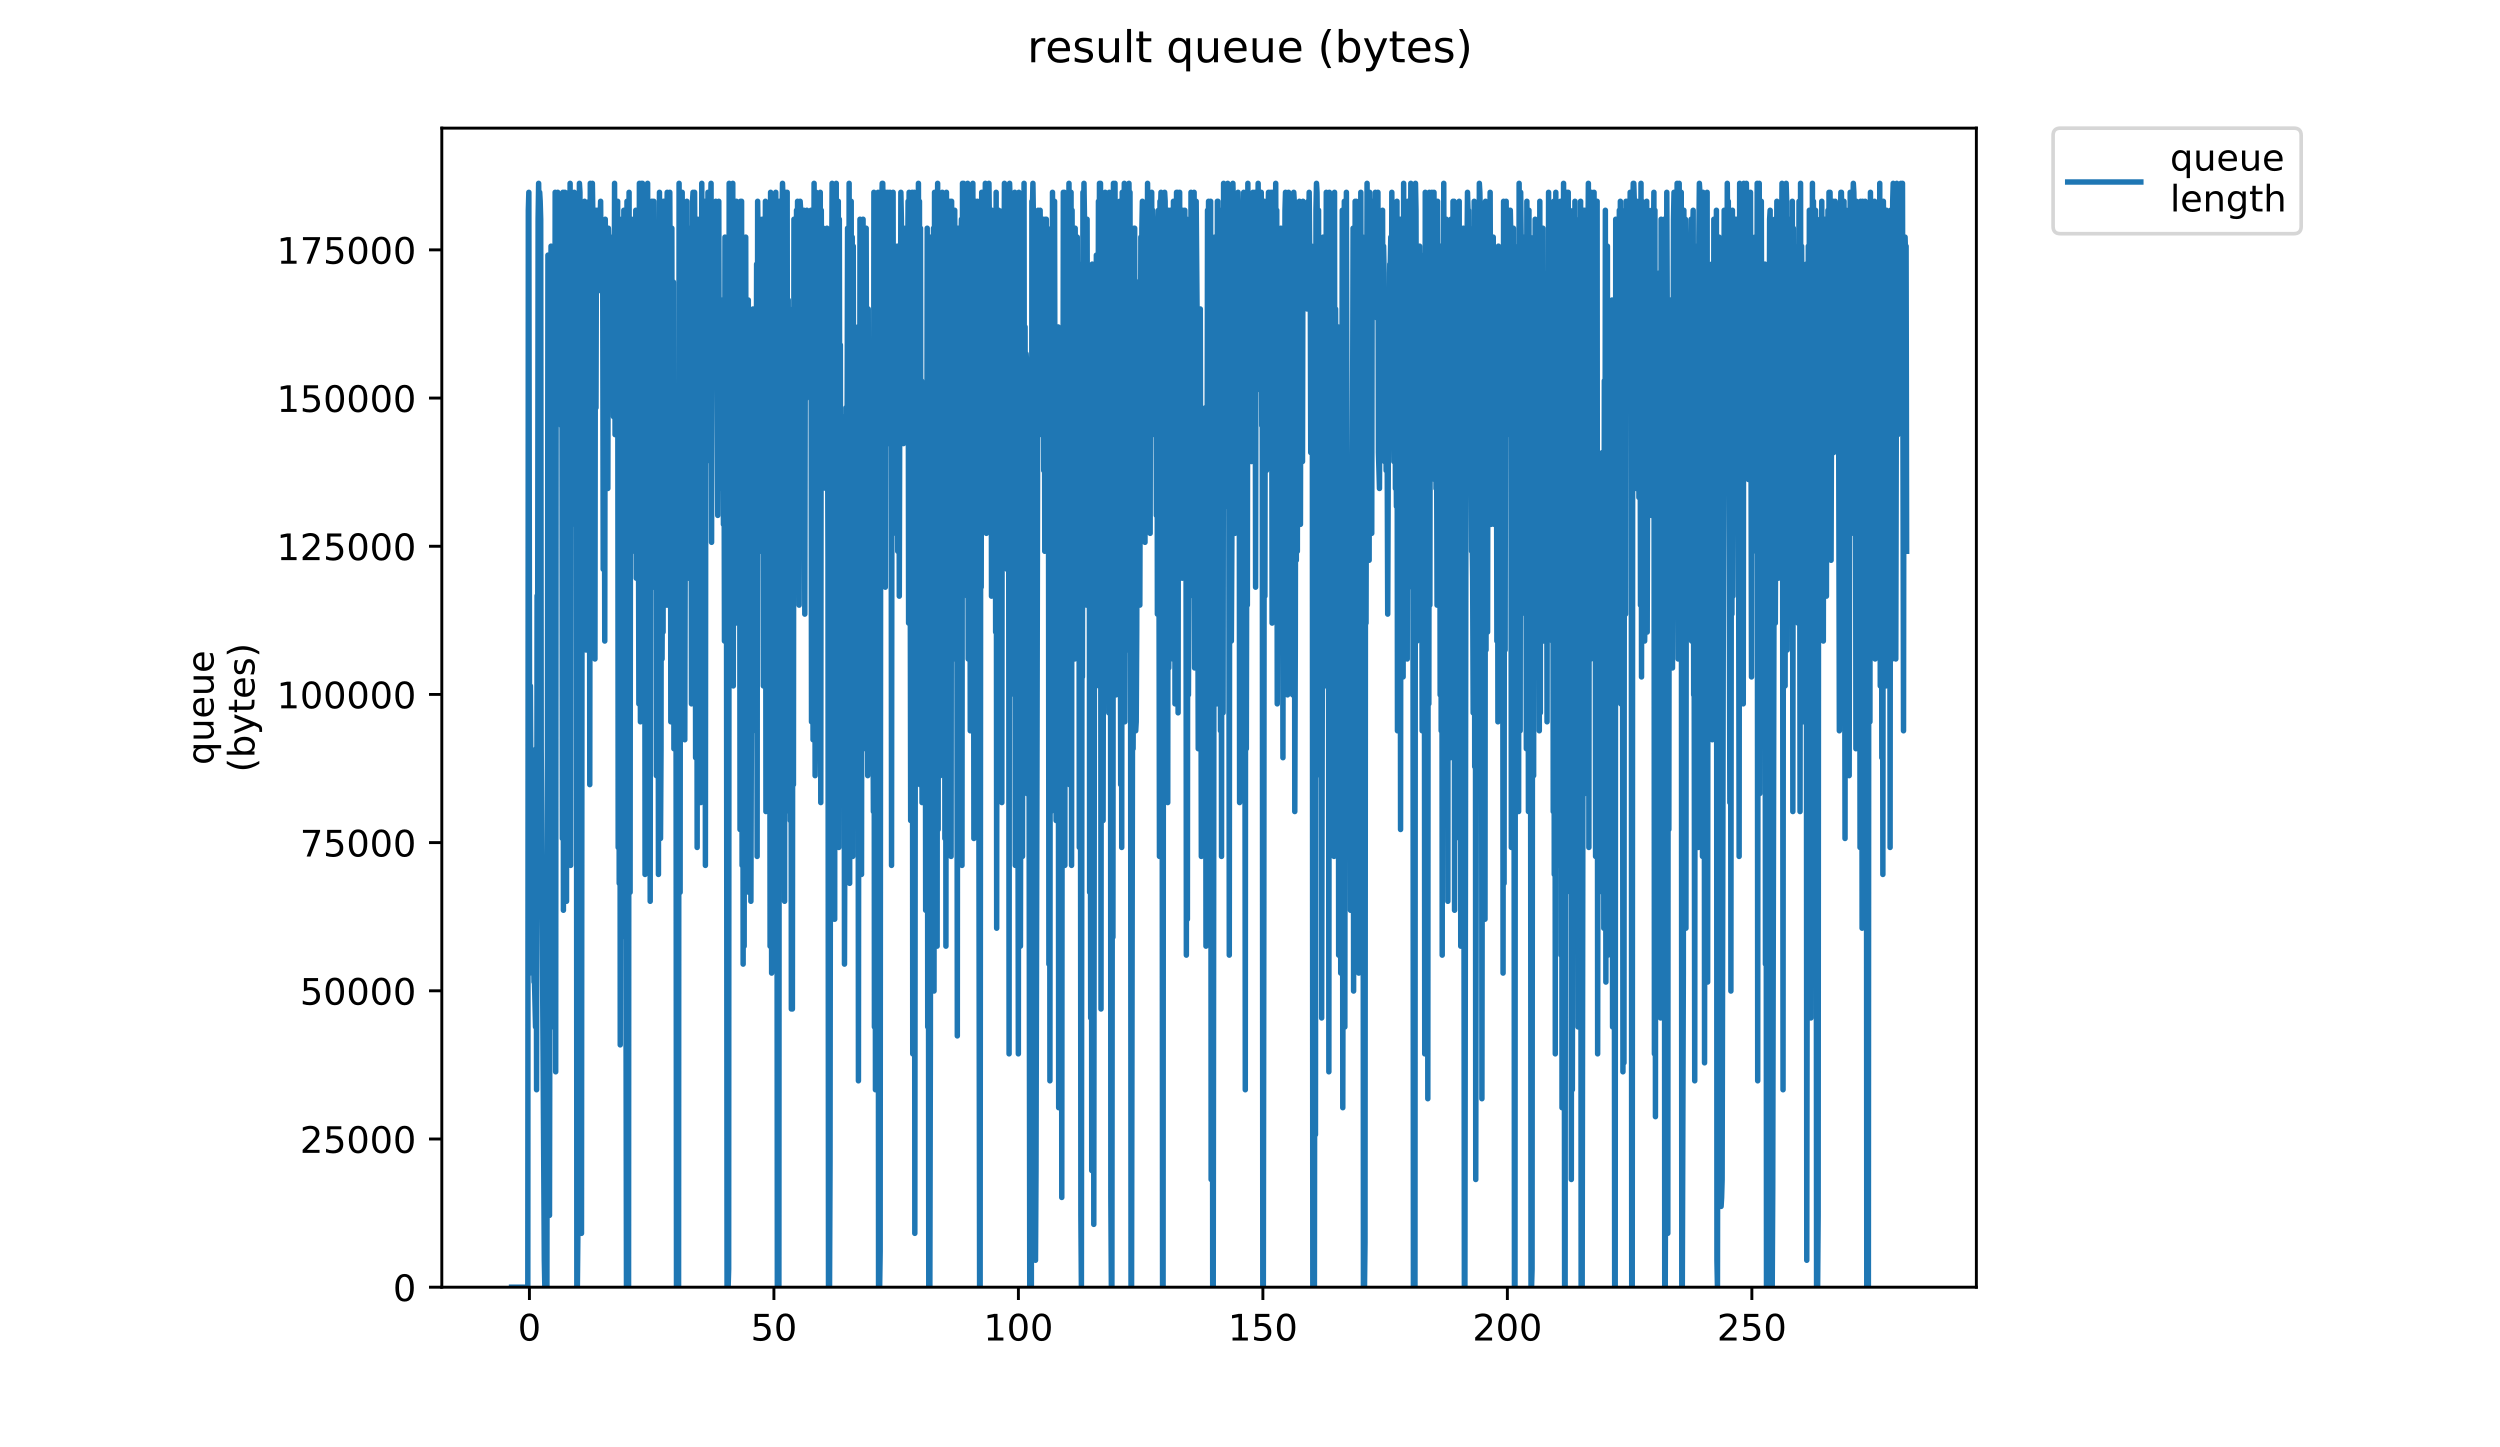 <?xml version="1.0" encoding="utf-8" standalone="no"?>
<!DOCTYPE svg PUBLIC "-//W3C//DTD SVG 1.1//EN"
  "http://www.w3.org/Graphics/SVG/1.1/DTD/svg11.dtd">
<!-- Created with matplotlib (https://matplotlib.org/) -->
<svg height="396pt" version="1.1" viewBox="0 0 684 396" width="684pt" xmlns="http://www.w3.org/2000/svg" xmlns:xlink="http://www.w3.org/1999/xlink">
 <defs>
  <style type="text/css">
*{stroke-linecap:butt;stroke-linejoin:round;}
  </style>
 </defs>
 <g id="figure_1">
  <g id="patch_1">
   <path d="M 0 396 
L 684 396 
L 684 0 
L 0 0 
z
" style="fill:#ffffff;"/>
  </g>
  <g id="axes_1">
   <g id="patch_2">
    <path d="M 120.879 352.174 
L 540.734 352.174 
L 540.734 35.062 
L 120.879 35.062 
z
" style="fill:#ffffff;"/>
   </g>
   <g id="matplotlib.axis_1">
    <g id="xtick_1">
     <g id="line2d_1">
      <defs>
       <path d="M 0 0 
L 0 3.5 
" id="md328b487d9" style="stroke:#000000;stroke-width:0.8;"/>
      </defs>
      <g>
       <use style="stroke:#000000;stroke-width:0.8;" x="144.849" xlink:href="#md328b487d9" y="352.174"/>
      </g>
     </g>
     <g id="text_1">
      <!-- 0 -->
      <defs>
       <path d="M 31.781 66.406 
Q 24.172 66.406 20.328 58.906 
Q 16.5 51.422 16.5 36.375 
Q 16.5 21.391 20.328 13.891 
Q 24.172 6.391 31.781 6.391 
Q 39.453 6.391 43.281 13.891 
Q 47.125 21.391 47.125 36.375 
Q 47.125 51.422 43.281 58.906 
Q 39.453 66.406 31.781 66.406 
z
M 31.781 74.219 
Q 44.047 74.219 50.516 64.516 
Q 56.984 54.828 56.984 36.375 
Q 56.984 17.969 50.516 8.266 
Q 44.047 -1.422 31.781 -1.422 
Q 19.531 -1.422 13.062 8.266 
Q 6.594 17.969 6.594 36.375 
Q 6.594 54.828 13.062 64.516 
Q 19.531 74.219 31.781 74.219 
z
" id="DejaVuSans-48"/>
      </defs>
      <g transform="translate(141.668 366.773)scale(0.1 -0.1)">
       <use xlink:href="#DejaVuSans-48"/>
      </g>
     </g>
    </g>
    <g id="xtick_2">
     <g id="line2d_2">
      <g>
       <use style="stroke:#000000;stroke-width:0.8;" x="211.742" xlink:href="#md328b487d9" y="352.174"/>
      </g>
     </g>
     <g id="text_2">
      <!-- 50 -->
      <defs>
       <path d="M 10.797 72.906 
L 49.516 72.906 
L 49.516 64.594 
L 19.828 64.594 
L 19.828 46.734 
Q 21.969 47.469 24.109 47.828 
Q 26.266 48.188 28.422 48.188 
Q 40.625 48.188 47.75 41.5 
Q 54.891 34.812 54.891 23.391 
Q 54.891 11.625 47.562 5.094 
Q 40.234 -1.422 26.906 -1.422 
Q 22.312 -1.422 17.547 -0.641 
Q 12.797 0.141 7.719 1.703 
L 7.719 11.625 
Q 12.109 9.234 16.797 8.062 
Q 21.484 6.891 26.703 6.891 
Q 35.156 6.891 40.078 11.328 
Q 45.016 15.766 45.016 23.391 
Q 45.016 31 40.078 35.438 
Q 35.156 39.891 26.703 39.891 
Q 22.75 39.891 18.812 39.016 
Q 14.891 38.141 10.797 36.281 
z
" id="DejaVuSans-53"/>
      </defs>
      <g transform="translate(205.379 366.773)scale(0.1 -0.1)">
       <use xlink:href="#DejaVuSans-53"/>
       <use x="63.623" xlink:href="#DejaVuSans-48"/>
      </g>
     </g>
    </g>
    <g id="xtick_3">
     <g id="line2d_3">
      <g>
       <use style="stroke:#000000;stroke-width:0.8;" x="278.634" xlink:href="#md328b487d9" y="352.174"/>
      </g>
     </g>
     <g id="text_3">
      <!-- 100 -->
      <defs>
       <path d="M 12.406 8.297 
L 28.516 8.297 
L 28.516 63.922 
L 10.984 60.406 
L 10.984 69.391 
L 28.422 72.906 
L 38.281 72.906 
L 38.281 8.297 
L 54.391 8.297 
L 54.391 0 
L 12.406 0 
z
" id="DejaVuSans-49"/>
      </defs>
      <g transform="translate(269.09 366.773)scale(0.1 -0.1)">
       <use xlink:href="#DejaVuSans-49"/>
       <use x="63.623" xlink:href="#DejaVuSans-48"/>
       <use x="127.246" xlink:href="#DejaVuSans-48"/>
      </g>
     </g>
    </g>
    <g id="xtick_4">
     <g id="line2d_4">
      <g>
       <use style="stroke:#000000;stroke-width:0.8;" x="345.526" xlink:href="#md328b487d9" y="352.174"/>
      </g>
     </g>
     <g id="text_4">
      <!-- 150 -->
      <g transform="translate(335.982 366.773)scale(0.1 -0.1)">
       <use xlink:href="#DejaVuSans-49"/>
       <use x="63.623" xlink:href="#DejaVuSans-53"/>
       <use x="127.246" xlink:href="#DejaVuSans-48"/>
      </g>
     </g>
    </g>
    <g id="xtick_5">
     <g id="line2d_5">
      <g>
       <use style="stroke:#000000;stroke-width:0.8;" x="412.418" xlink:href="#md328b487d9" y="352.174"/>
      </g>
     </g>
     <g id="text_5">
      <!-- 200 -->
      <defs>
       <path d="M 19.188 8.297 
L 53.609 8.297 
L 53.609 0 
L 7.328 0 
L 7.328 8.297 
Q 12.938 14.109 22.625 23.891 
Q 32.328 33.688 34.812 36.531 
Q 39.547 41.844 41.422 45.531 
Q 43.312 49.219 43.312 52.781 
Q 43.312 58.594 39.234 62.25 
Q 35.156 65.922 28.609 65.922 
Q 23.969 65.922 18.812 64.312 
Q 13.672 62.703 7.812 59.422 
L 7.812 69.391 
Q 13.766 71.781 18.938 73 
Q 24.125 74.219 28.422 74.219 
Q 39.75 74.219 46.484 68.547 
Q 53.219 62.891 53.219 53.422 
Q 53.219 48.922 51.531 44.891 
Q 49.859 40.875 45.406 35.406 
Q 44.188 33.984 37.641 27.219 
Q 31.109 20.453 19.188 8.297 
z
" id="DejaVuSans-50"/>
      </defs>
      <g transform="translate(402.874 366.773)scale(0.1 -0.1)">
       <use xlink:href="#DejaVuSans-50"/>
       <use x="63.623" xlink:href="#DejaVuSans-48"/>
       <use x="127.246" xlink:href="#DejaVuSans-48"/>
      </g>
     </g>
    </g>
    <g id="xtick_6">
     <g id="line2d_6">
      <g>
       <use style="stroke:#000000;stroke-width:0.8;" x="479.31" xlink:href="#md328b487d9" y="352.174"/>
      </g>
     </g>
     <g id="text_6">
      <!-- 250 -->
      <g transform="translate(469.767 366.773)scale(0.1 -0.1)">
       <use xlink:href="#DejaVuSans-50"/>
       <use x="63.623" xlink:href="#DejaVuSans-53"/>
       <use x="127.246" xlink:href="#DejaVuSans-48"/>
      </g>
     </g>
    </g>
   </g>
   <g id="matplotlib.axis_2">
    <g id="ytick_1">
     <g id="line2d_7">
      <defs>
       <path d="M 0 0 
L -3.5 0 
" id="mb5c6e3a352" style="stroke:#000000;stroke-width:0.8;"/>
      </defs>
      <g>
       <use style="stroke:#000000;stroke-width:0.8;" x="120.879" xlink:href="#mb5c6e3a352" y="352.174"/>
      </g>
     </g>
     <g id="text_7">
      <!-- 0 -->
      <g transform="translate(107.516 355.973)scale(0.1 -0.1)">
       <use xlink:href="#DejaVuSans-48"/>
      </g>
     </g>
    </g>
    <g id="ytick_2">
     <g id="line2d_8">
      <g>
       <use style="stroke:#000000;stroke-width:0.8;" x="120.879" xlink:href="#mb5c6e3a352" y="311.63"/>
      </g>
     </g>
     <g id="text_8">
      <!-- 25000 -->
      <g transform="translate(82.066 315.429)scale(0.1 -0.1)">
       <use xlink:href="#DejaVuSans-50"/>
       <use x="63.623" xlink:href="#DejaVuSans-53"/>
       <use x="127.246" xlink:href="#DejaVuSans-48"/>
       <use x="190.869" xlink:href="#DejaVuSans-48"/>
       <use x="254.492" xlink:href="#DejaVuSans-48"/>
      </g>
     </g>
    </g>
    <g id="ytick_3">
     <g id="line2d_9">
      <g>
       <use style="stroke:#000000;stroke-width:0.8;" x="120.879" xlink:href="#mb5c6e3a352" y="271.085"/>
      </g>
     </g>
     <g id="text_9">
      <!-- 50000 -->
      <g transform="translate(82.066 274.884)scale(0.1 -0.1)">
       <use xlink:href="#DejaVuSans-53"/>
       <use x="63.623" xlink:href="#DejaVuSans-48"/>
       <use x="127.246" xlink:href="#DejaVuSans-48"/>
       <use x="190.869" xlink:href="#DejaVuSans-48"/>
       <use x="254.492" xlink:href="#DejaVuSans-48"/>
      </g>
     </g>
    </g>
    <g id="ytick_4">
     <g id="line2d_10">
      <g>
       <use style="stroke:#000000;stroke-width:0.8;" x="120.879" xlink:href="#mb5c6e3a352" y="230.541"/>
      </g>
     </g>
     <g id="text_10">
      <!-- 75000 -->
      <defs>
       <path d="M 8.203 72.906 
L 55.078 72.906 
L 55.078 68.703 
L 28.609 0 
L 18.312 0 
L 43.219 64.594 
L 8.203 64.594 
z
" id="DejaVuSans-55"/>
      </defs>
      <g transform="translate(82.066 234.34)scale(0.1 -0.1)">
       <use xlink:href="#DejaVuSans-55"/>
       <use x="63.623" xlink:href="#DejaVuSans-53"/>
       <use x="127.246" xlink:href="#DejaVuSans-48"/>
       <use x="190.869" xlink:href="#DejaVuSans-48"/>
       <use x="254.492" xlink:href="#DejaVuSans-48"/>
      </g>
     </g>
    </g>
    <g id="ytick_5">
     <g id="line2d_11">
      <g>
       <use style="stroke:#000000;stroke-width:0.8;" x="120.879" xlink:href="#mb5c6e3a352" y="189.996"/>
      </g>
     </g>
     <g id="text_11">
      <!-- 100000 -->
      <g transform="translate(75.704 193.795)scale(0.1 -0.1)">
       <use xlink:href="#DejaVuSans-49"/>
       <use x="63.623" xlink:href="#DejaVuSans-48"/>
       <use x="127.246" xlink:href="#DejaVuSans-48"/>
       <use x="190.869" xlink:href="#DejaVuSans-48"/>
       <use x="254.492" xlink:href="#DejaVuSans-48"/>
       <use x="318.115" xlink:href="#DejaVuSans-48"/>
      </g>
     </g>
    </g>
    <g id="ytick_6">
     <g id="line2d_12">
      <g>
       <use style="stroke:#000000;stroke-width:0.8;" x="120.879" xlink:href="#mb5c6e3a352" y="149.452"/>
      </g>
     </g>
     <g id="text_12">
      <!-- 125000 -->
      <g transform="translate(75.704 153.251)scale(0.1 -0.1)">
       <use xlink:href="#DejaVuSans-49"/>
       <use x="63.623" xlink:href="#DejaVuSans-50"/>
       <use x="127.246" xlink:href="#DejaVuSans-53"/>
       <use x="190.869" xlink:href="#DejaVuSans-48"/>
       <use x="254.492" xlink:href="#DejaVuSans-48"/>
       <use x="318.115" xlink:href="#DejaVuSans-48"/>
      </g>
     </g>
    </g>
    <g id="ytick_7">
     <g id="line2d_13">
      <g>
       <use style="stroke:#000000;stroke-width:0.8;" x="120.879" xlink:href="#mb5c6e3a352" y="108.907"/>
      </g>
     </g>
     <g id="text_13">
      <!-- 150000 -->
      <g transform="translate(75.704 112.706)scale(0.1 -0.1)">
       <use xlink:href="#DejaVuSans-49"/>
       <use x="63.623" xlink:href="#DejaVuSans-53"/>
       <use x="127.246" xlink:href="#DejaVuSans-48"/>
       <use x="190.869" xlink:href="#DejaVuSans-48"/>
       <use x="254.492" xlink:href="#DejaVuSans-48"/>
       <use x="318.115" xlink:href="#DejaVuSans-48"/>
      </g>
     </g>
    </g>
    <g id="ytick_8">
     <g id="line2d_14">
      <g>
       <use style="stroke:#000000;stroke-width:0.8;" x="120.879" xlink:href="#mb5c6e3a352" y="68.363"/>
      </g>
     </g>
     <g id="text_14">
      <!-- 175000 -->
      <g transform="translate(75.704 72.162)scale(0.1 -0.1)">
       <use xlink:href="#DejaVuSans-49"/>
       <use x="63.623" xlink:href="#DejaVuSans-55"/>
       <use x="127.246" xlink:href="#DejaVuSans-53"/>
       <use x="190.869" xlink:href="#DejaVuSans-48"/>
       <use x="254.492" xlink:href="#DejaVuSans-48"/>
       <use x="318.115" xlink:href="#DejaVuSans-48"/>
      </g>
     </g>
    </g>
    <g id="text_15">
     <!-- queue -->
     <defs>
      <path d="M 14.797 27.297 
Q 14.797 17.391 18.875 11.75 
Q 22.953 6.109 30.078 6.109 
Q 37.203 6.109 41.297 11.75 
Q 45.406 17.391 45.406 27.297 
Q 45.406 37.203 41.297 42.844 
Q 37.203 48.484 30.078 48.484 
Q 22.953 48.484 18.875 42.844 
Q 14.797 37.203 14.797 27.297 
z
M 45.406 8.203 
Q 42.578 3.328 38.25 0.953 
Q 33.938 -1.422 27.875 -1.422 
Q 17.969 -1.422 11.734 6.484 
Q 5.516 14.406 5.516 27.297 
Q 5.516 40.188 11.734 48.094 
Q 17.969 56 27.875 56 
Q 33.938 56 38.25 53.625 
Q 42.578 51.266 45.406 46.391 
L 45.406 54.688 
L 54.391 54.688 
L 54.391 -20.797 
L 45.406 -20.797 
z
" id="DejaVuSans-113"/>
      <path d="M 8.5 21.578 
L 8.5 54.688 
L 17.484 54.688 
L 17.484 21.922 
Q 17.484 14.156 20.5 10.266 
Q 23.531 6.391 29.594 6.391 
Q 36.859 6.391 41.078 11.031 
Q 45.312 15.672 45.312 23.688 
L 45.312 54.688 
L 54.297 54.688 
L 54.297 0 
L 45.312 0 
L 45.312 8.406 
Q 42.047 3.422 37.719 1 
Q 33.406 -1.422 27.688 -1.422 
Q 18.266 -1.422 13.375 4.438 
Q 8.5 10.297 8.5 21.578 
z
M 31.109 56 
z
" id="DejaVuSans-117"/>
      <path d="M 56.203 29.594 
L 56.203 25.203 
L 14.891 25.203 
Q 15.484 15.922 20.484 11.062 
Q 25.484 6.203 34.422 6.203 
Q 39.594 6.203 44.453 7.469 
Q 49.312 8.734 54.109 11.281 
L 54.109 2.781 
Q 49.266 0.734 44.188 -0.344 
Q 39.109 -1.422 33.891 -1.422 
Q 20.797 -1.422 13.156 6.188 
Q 5.516 13.812 5.516 26.812 
Q 5.516 40.234 12.766 48.109 
Q 20.016 56 32.328 56 
Q 43.359 56 49.781 48.891 
Q 56.203 41.797 56.203 29.594 
z
M 47.219 32.234 
Q 47.125 39.594 43.094 43.984 
Q 39.062 48.391 32.422 48.391 
Q 24.906 48.391 20.391 44.141 
Q 15.875 39.891 15.188 32.172 
z
" id="DejaVuSans-101"/>
     </defs>
     <g transform="translate(58.426 209.283)rotate(-90)scale(0.1 -0.1)">
      <use xlink:href="#DejaVuSans-113"/>
      <use x="63.477" xlink:href="#DejaVuSans-117"/>
      <use x="126.855" xlink:href="#DejaVuSans-101"/>
      <use x="188.379" xlink:href="#DejaVuSans-117"/>
      <use x="251.758" xlink:href="#DejaVuSans-101"/>
     </g>
     <!-- (bytes) -->
     <defs>
      <path d="M 31 75.875 
Q 24.469 64.656 21.281 53.656 
Q 18.109 42.672 18.109 31.391 
Q 18.109 20.125 21.312 9.062 
Q 24.516 -2 31 -13.188 
L 23.188 -13.188 
Q 15.875 -1.703 12.234 9.375 
Q 8.594 20.453 8.594 31.391 
Q 8.594 42.281 12.203 53.312 
Q 15.828 64.359 23.188 75.875 
z
" id="DejaVuSans-40"/>
      <path d="M 48.688 27.297 
Q 48.688 37.203 44.609 42.844 
Q 40.531 48.484 33.406 48.484 
Q 26.266 48.484 22.188 42.844 
Q 18.109 37.203 18.109 27.297 
Q 18.109 17.391 22.188 11.75 
Q 26.266 6.109 33.406 6.109 
Q 40.531 6.109 44.609 11.75 
Q 48.688 17.391 48.688 27.297 
z
M 18.109 46.391 
Q 20.953 51.266 25.266 53.625 
Q 29.594 56 35.594 56 
Q 45.562 56 51.781 48.094 
Q 58.016 40.188 58.016 27.297 
Q 58.016 14.406 51.781 6.484 
Q 45.562 -1.422 35.594 -1.422 
Q 29.594 -1.422 25.266 0.953 
Q 20.953 3.328 18.109 8.203 
L 18.109 0 
L 9.078 0 
L 9.078 75.984 
L 18.109 75.984 
z
" id="DejaVuSans-98"/>
      <path d="M 32.172 -5.078 
Q 28.375 -14.844 24.75 -17.812 
Q 21.141 -20.797 15.094 -20.797 
L 7.906 -20.797 
L 7.906 -13.281 
L 13.188 -13.281 
Q 16.891 -13.281 18.938 -11.516 
Q 21 -9.766 23.484 -3.219 
L 25.094 0.875 
L 2.984 54.688 
L 12.5 54.688 
L 29.594 11.922 
L 46.688 54.688 
L 56.203 54.688 
z
" id="DejaVuSans-121"/>
      <path d="M 18.312 70.219 
L 18.312 54.688 
L 36.812 54.688 
L 36.812 47.703 
L 18.312 47.703 
L 18.312 18.016 
Q 18.312 11.328 20.141 9.422 
Q 21.969 7.516 27.594 7.516 
L 36.812 7.516 
L 36.812 0 
L 27.594 0 
Q 17.188 0 13.234 3.875 
Q 9.281 7.766 9.281 18.016 
L 9.281 47.703 
L 2.688 47.703 
L 2.688 54.688 
L 9.281 54.688 
L 9.281 70.219 
z
" id="DejaVuSans-116"/>
      <path d="M 44.281 53.078 
L 44.281 44.578 
Q 40.484 46.531 36.375 47.5 
Q 32.281 48.484 27.875 48.484 
Q 21.188 48.484 17.844 46.438 
Q 14.5 44.391 14.5 40.281 
Q 14.5 37.156 16.891 35.375 
Q 19.281 33.594 26.516 31.984 
L 29.594 31.297 
Q 39.156 29.25 43.188 25.516 
Q 47.219 21.781 47.219 15.094 
Q 47.219 7.469 41.188 3.016 
Q 35.156 -1.422 24.609 -1.422 
Q 20.219 -1.422 15.453 -0.562 
Q 10.688 0.297 5.422 2 
L 5.422 11.281 
Q 10.406 8.688 15.234 7.391 
Q 20.062 6.109 24.812 6.109 
Q 31.156 6.109 34.562 8.281 
Q 37.984 10.453 37.984 14.406 
Q 37.984 18.062 35.516 20.016 
Q 33.062 21.969 24.703 23.781 
L 21.578 24.516 
Q 13.234 26.266 9.516 29.906 
Q 5.812 33.547 5.812 39.891 
Q 5.812 47.609 11.281 51.797 
Q 16.75 56 26.812 56 
Q 31.781 56 36.172 55.266 
Q 40.578 54.547 44.281 53.078 
z
" id="DejaVuSans-115"/>
      <path d="M 8.016 75.875 
L 15.828 75.875 
Q 23.141 64.359 26.781 53.312 
Q 30.422 42.281 30.422 31.391 
Q 30.422 20.453 26.781 9.375 
Q 23.141 -1.703 15.828 -13.188 
L 8.016 -13.188 
Q 14.5 -2 17.703 9.062 
Q 20.906 20.125 20.906 31.391 
Q 20.906 42.672 17.703 53.656 
Q 14.5 64.656 8.016 75.875 
z
" id="DejaVuSans-41"/>
     </defs>
     <g transform="translate(69.624 211.295)rotate(-90)scale(0.1 -0.1)">
      <use xlink:href="#DejaVuSans-40"/>
      <use x="39.014" xlink:href="#DejaVuSans-98"/>
      <use x="102.49" xlink:href="#DejaVuSans-121"/>
      <use x="161.67" xlink:href="#DejaVuSans-116"/>
      <use x="200.879" xlink:href="#DejaVuSans-101"/>
      <use x="262.402" xlink:href="#DejaVuSans-115"/>
      <use x="314.502" xlink:href="#DejaVuSans-41"/>
     </g>
    </g>
   </g>
   <g id="line2d_15">
    <path clip-path="url(#pea0754d30d)" d="M 139.963 352.174 
L 144.409 352.174 
L 144.55 57.529 
L 144.691 52.618 
L 144.973 266.236 
L 145.114 187.664 
L 145.255 217.129 
L 145.537 226.95 
L 145.678 224.495 
L 145.961 256.415 
L 146.102 268.691 
L 146.243 268.691 
L 146.526 280.968 
L 146.667 204.852 
L 146.807 298.156 
L 146.948 162.99 
L 147.09 190.012 
L 147.23 59.985 
L 147.371 50.163 
L 147.512 62.44 
L 147.652 52.618 
L 147.793 55.074 
L 147.934 59.985 
L 148.074 204.852 
L 148.924 344.808 
L 149.065 352.174 
L 149.21 344.808 
L 149.352 352.174 
L 149.634 352.174 
L 149.916 69.806 
L 150.059 261.325 
L 150.2 94.36 
L 150.341 332.531 
L 150.764 67.351 
L 150.905 239.246 
L 151.046 155.744 
L 151.187 190.119 
L 151.329 72.261 
L 151.47 280.968 
L 151.611 177.843 
L 151.752 175.387 
L 151.892 52.618 
L 152.033 293.245 
L 152.174 64.873 
L 152.315 59.985 
L 152.457 79.628 
L 152.598 52.618 
L 152.739 79.628 
L 152.88 55.074 
L 153.02 57.529 
L 153.161 55.074 
L 153.302 77.172 
L 153.444 67.351 
L 153.585 116.458 
L 153.725 55.074 
L 153.867 229.405 
L 154.007 52.618 
L 154.149 249.048 
L 154.29 52.618 
L 154.431 212.218 
L 154.572 52.618 
L 154.854 114.003 
L 154.996 246.593 
L 155.136 55.074 
L 155.278 69.806 
L 155.419 99.271 
L 155.559 160.655 
L 155.701 52.618 
L 155.841 180.298 
L 155.982 50.163 
L 156.123 236.772 
L 156.263 52.618 
L 156.405 91.904 
L 156.545 55.074 
L 156.686 59.985 
L 156.828 84.538 
L 157.11 52.618 
L 157.25 143.467 
L 157.392 138.557 
L 157.534 116.458 
L 157.674 57.529 
L 157.822 352.174 
L 157.964 352.174 
L 158.107 337.442 
L 158.247 298.156 
L 158.388 89.449 
L 158.529 50.163 
L 158.671 52.618 
L 158.952 312.888 
L 159.093 337.442 
L 159.236 165.566 
L 159.378 138.557 
L 159.661 62.44 
L 159.802 121.369 
L 159.943 55.074 
L 160.086 104.181 
L 160.226 64.873 
L 160.368 177.843 
L 160.652 69.806 
L 160.793 57.529 
L 160.935 96.815 
L 161.077 82.083 
L 161.219 55.074 
L 161.361 214.673 
L 161.503 50.163 
L 161.645 172.932 
L 161.786 64.873 
L 161.927 74.717 
L 162.071 50.163 
L 162.212 59.985 
L 162.353 59.985 
L 162.495 57.529 
L 162.635 82.083 
L 162.776 180.298 
L 162.919 57.529 
L 163.06 111.547 
L 163.203 59.985 
L 163.345 57.529 
L 163.486 59.985 
L 164.191 59.985 
L 164.331 55.074 
L 164.473 79.628 
L 164.613 59.985 
L 164.755 79.628 
L 164.896 69.806 
L 165.036 155.744 
L 165.177 138.557 
L 165.318 94.36 
L 165.459 175.387 
L 165.6 59.985 
L 165.741 79.628 
L 165.882 72.261 
L 166.023 77.172 
L 166.305 133.646 
L 166.446 62.44 
L 166.586 67.351 
L 166.727 79.628 
L 167.01 64.873 
L 167.151 72.261 
L 167.293 86.994 
L 167.576 64.873 
L 167.859 114.003 
L 168 109.092 
L 168.142 50.163 
L 168.283 118.914 
L 168.425 59.985 
L 168.567 79.628 
L 168.708 82.083 
L 168.85 118.914 
L 168.991 55.074 
L 169.133 231.861 
L 169.274 59.985 
L 169.415 241.682 
L 169.556 59.985 
L 169.697 285.879 
L 169.838 106.637 
L 169.979 256.415 
L 170.12 59.985 
L 170.262 217.129 
L 170.403 64.873 
L 170.544 222.039 
L 170.685 57.529 
L 170.826 244.138 
L 170.967 82.083 
L 171.402 352.174 
L 171.543 55.074 
L 171.684 352.174 
L 171.973 352.174 
L 172.116 52.618 
L 172.397 244.138 
L 172.539 77.172 
L 172.82 59.985 
L 173.101 136.101 
L 173.242 72.261 
L 173.384 64.873 
L 173.524 150.833 
L 173.665 62.44 
L 173.806 94.36 
L 173.948 57.529 
L 174.09 158.2 
L 174.231 72.261 
L 174.372 150.833 
L 174.653 126.28 
L 174.794 192.575 
L 174.935 50.163 
L 175.218 197.486 
L 175.359 57.529 
L 175.499 50.163 
L 175.64 55.074 
L 175.781 50.163 
L 175.922 57.529 
L 176.063 145.923 
L 176.344 64.873 
L 176.485 239.246 
L 176.626 62.44 
L 176.768 82.083 
L 176.909 153.289 
L 177.049 133.646 
L 177.19 50.163 
L 177.332 99.271 
L 177.472 226.95 
L 177.613 62.44 
L 177.754 64.873 
L 177.895 246.593 
L 178.035 62.44 
L 178.176 160.655 
L 178.317 55.074 
L 178.457 55.074 
L 178.739 160.655 
L 178.879 55.074 
L 179.02 138.557 
L 179.16 62.44 
L 179.301 143.467 
L 179.443 72.261 
L 179.584 212.218 
L 179.866 64.873 
L 180.008 79.628 
L 180.149 239.246 
L 180.29 77.172 
L 180.432 52.618 
L 180.715 229.405 
L 180.856 204.852 
L 180.997 55.074 
L 181.138 180.298 
L 181.279 145.923 
L 181.42 172.932 
L 181.561 55.074 
L 181.702 55.074 
L 181.984 67.351 
L 182.125 99.271 
L 182.265 165.566 
L 182.406 67.351 
L 182.547 52.618 
L 182.688 165.566 
L 182.829 57.529 
L 183.111 62.44 
L 183.252 52.618 
L 183.394 84.538 
L 183.534 197.486 
L 183.816 62.44 
L 183.957 180.298 
L 184.24 77.172 
L 184.381 204.852 
L 184.522 121.369 
L 184.664 136.101 
L 184.804 168.021 
L 184.945 163.11 
L 185.087 352.174 
L 185.23 352.174 
L 185.371 349.719 
L 185.515 352.174 
L 185.656 352.174 
L 185.797 50.163 
L 185.94 94.36 
L 186.082 244.138 
L 186.222 74.717 
L 186.363 82.083 
L 186.505 79.628 
L 186.645 52.618 
L 186.787 172.932 
L 186.927 89.449 
L 187.068 182.753 
L 187.213 67.351 
L 187.354 202.396 
L 187.636 82.083 
L 187.777 153.289 
L 187.918 55.074 
L 188.06 133.646 
L 188.201 64.873 
L 188.343 158.2 
L 188.484 62.44 
L 188.767 96.815 
L 188.908 74.717 
L 189.049 99.271 
L 189.19 192.575 
L 189.33 143.467 
L 189.471 55.074 
L 189.612 52.618 
L 189.753 155.744 
L 190.035 52.618 
L 190.176 84.538 
L 190.317 207.307 
L 190.459 86.994 
L 190.599 74.717 
L 190.74 231.861 
L 190.881 59.985 
L 191.022 133.646 
L 191.162 121.369 
L 191.303 160.655 
L 191.444 74.717 
L 191.725 219.584 
L 192.006 50.163 
L 192.147 170.476 
L 192.288 106.637 
L 192.428 121.369 
L 192.57 192.575 
L 192.711 185.209 
L 192.852 55.074 
L 192.996 236.772 
L 193.137 57.529 
L 193.278 126.28 
L 193.419 59.985 
L 193.559 109.092 
L 193.7 52.618 
L 193.841 82.083 
L 193.983 55.074 
L 194.124 74.717 
L 194.264 59.985 
L 194.405 57.529 
L 194.546 50.163 
L 194.687 148.378 
L 194.827 62.44 
L 194.968 72.261 
L 195.109 62.44 
L 195.25 77.172 
L 195.392 67.351 
L 195.534 67.351 
L 195.816 55.074 
L 195.956 57.529 
L 196.097 62.44 
L 196.378 141.012 
L 196.519 67.351 
L 196.66 55.074 
L 196.802 126.28 
L 197.084 91.904 
L 197.366 133.646 
L 197.508 84.538 
L 197.648 82.083 
L 197.789 96.815 
L 197.93 143.467 
L 198.071 104.181 
L 198.213 175.387 
L 198.354 64.873 
L 198.495 99.271 
L 198.636 91.904 
L 198.777 163.11 
L 198.921 352.174 
L 199.218 352.174 
L 199.359 347.263 
L 199.5 50.163 
L 199.641 187.664 
L 200.346 52.618 
L 200.487 50.163 
L 200.631 187.664 
L 200.772 77.172 
L 200.912 59.985 
L 201.194 111.547 
L 201.336 170.476 
L 201.477 55.074 
L 201.624 84.538 
L 201.767 82.083 
L 201.908 91.904 
L 202.05 118.914 
L 202.191 84.538 
L 202.332 84.538 
L 202.472 226.95 
L 202.613 55.074 
L 202.753 182.753 
L 202.894 55.074 
L 203.035 236.772 
L 203.176 114.003 
L 203.322 263.781 
L 203.463 84.538 
L 203.604 258.87 
L 203.745 96.815 
L 203.885 106.637 
L 204.026 64.873 
L 204.168 170.476 
L 204.31 94.36 
L 204.592 185.209 
L 204.734 82.083 
L 204.876 244.138 
L 205.017 153.289 
L 205.16 153.289 
L 205.302 121.369 
L 205.445 246.593 
L 205.873 89.449 
L 206.015 84.538 
L 206.157 104.181 
L 206.299 163.11 
L 206.441 94.36 
L 206.582 118.914 
L 206.724 199.941 
L 207.008 72.261 
L 207.149 234.316 
L 207.291 55.074 
L 207.432 67.351 
L 207.574 94.36 
L 207.716 99.271 
L 207.857 59.985 
L 208.141 150.833 
L 208.282 104.181 
L 208.424 121.369 
L 208.566 59.985 
L 208.707 69.806 
L 208.849 187.664 
L 209.133 143.467 
L 209.416 55.074 
L 209.558 222.039 
L 209.7 104.181 
L 209.984 170.476 
L 210.269 116.458 
L 210.41 131.19 
L 210.551 109.092 
L 210.693 258.87 
L 210.835 52.618 
L 211.118 266.236 
L 211.259 64.873 
L 211.401 258.87 
L 211.543 57.529 
L 211.684 251.504 
L 211.826 55.074 
L 211.968 148.378 
L 212.251 52.618 
L 212.533 143.467 
L 212.679 352.174 
L 212.821 303.067 
L 212.962 352.174 
L 213.104 352.174 
L 213.245 55.074 
L 213.387 111.547 
L 213.528 55.074 
L 213.67 74.717 
L 213.812 55.074 
L 213.954 59.985 
L 214.095 50.163 
L 214.236 55.074 
L 214.378 106.637 
L 214.52 64.873 
L 214.661 246.593 
L 214.803 57.529 
L 214.945 222.039 
L 215.087 52.618 
L 215.228 182.753 
L 215.369 52.618 
L 215.515 185.209 
L 215.656 82.083 
L 215.797 195.03 
L 215.939 84.538 
L 216.08 89.449 
L 216.224 224.495 
L 216.369 96.815 
L 216.515 276.058 
L 216.656 118.914 
L 216.797 276.058 
L 216.939 114.003 
L 217.081 214.673 
L 217.222 59.985 
L 217.363 136.101 
L 217.505 84.538 
L 217.647 79.628 
L 217.789 155.744 
L 217.93 57.529 
L 218.071 128.735 
L 218.212 55.074 
L 218.354 114.003 
L 218.496 118.914 
L 218.637 165.566 
L 218.779 59.985 
L 218.92 55.074 
L 219.062 57.529 
L 219.204 57.529 
L 219.345 116.458 
L 219.486 109.092 
L 219.628 64.873 
L 219.769 62.44 
L 219.911 57.529 
L 220.194 168.021 
L 220.335 89.449 
L 220.477 109.092 
L 220.758 57.529 
L 220.9 84.538 
L 221.182 74.717 
L 221.323 77.172 
L 221.464 72.261 
L 221.746 96.815 
L 221.886 57.529 
L 222.029 197.486 
L 222.17 94.36 
L 222.452 202.396 
L 222.733 50.163 
L 222.874 91.904 
L 223.014 212.218 
L 223.155 197.486 
L 223.295 52.618 
L 223.436 150.833 
L 223.577 96.815 
L 223.718 202.396 
L 223.859 84.538 
L 224 207.307 
L 224.142 57.529 
L 224.283 150.833 
L 224.424 52.618 
L 224.564 219.584 
L 224.705 57.529 
L 224.987 133.646 
L 225.128 62.44 
L 225.268 62.44 
L 225.409 74.717 
L 225.55 116.458 
L 225.691 72.261 
L 225.832 72.261 
L 225.973 133.646 
L 226.114 121.369 
L 226.256 62.44 
L 226.538 153.289 
L 226.678 352.174 
L 226.96 352.174 
L 227.1 317.799 
L 227.383 69.806 
L 227.524 79.628 
L 227.665 50.163 
L 227.805 251.504 
L 227.946 57.529 
L 228.087 165.566 
L 228.227 59.985 
L 228.368 251.504 
L 228.511 59.985 
L 228.651 214.673 
L 228.794 50.163 
L 228.935 209.762 
L 229.076 55.074 
L 229.217 185.209 
L 229.358 55.074 
L 229.498 231.861 
L 229.639 59.985 
L 229.78 141.012 
L 229.92 94.36 
L 230.062 195.03 
L 230.202 116.458 
L 230.485 197.486 
L 230.625 219.584 
L 230.907 114.003 
L 231.049 263.781 
L 231.473 111.547 
L 231.615 123.824 
L 231.758 121.369 
L 231.899 62.44 
L 232.039 77.172 
L 232.181 202.396 
L 232.322 50.163 
L 232.465 241.682 
L 232.605 86.994 
L 232.748 180.298 
L 232.889 55.074 
L 233.03 219.584 
L 233.171 64.873 
L 233.311 234.316 
L 233.453 67.351 
L 233.594 145.923 
L 233.735 148.378 
L 233.876 168.021 
L 234.017 101.726 
L 234.159 150.833 
L 234.301 109.092 
L 234.442 118.914 
L 234.584 180.298 
L 234.725 89.449 
L 234.866 295.71 
L 235.007 126.28 
L 235.148 219.584 
L 235.289 59.985 
L 235.43 224.495 
L 235.57 94.36 
L 235.711 239.246 
L 235.853 109.092 
L 235.994 163.11 
L 236.135 59.985 
L 236.276 165.566 
L 236.417 69.806 
L 236.559 197.486 
L 236.701 72.261 
L 236.843 204.852 
L 236.984 62.44 
L 237.124 123.824 
L 237.266 104.181 
L 237.408 212.218 
L 237.548 84.538 
L 237.689 155.744 
L 237.829 116.458 
L 237.97 185.209 
L 238.112 111.547 
L 238.253 106.637 
L 238.393 143.467 
L 238.535 133.646 
L 238.676 207.307 
L 238.817 187.664 
L 238.958 222.039 
L 239.098 52.618 
L 239.239 280.968 
L 239.38 126.28 
L 239.522 298.156 
L 239.947 55.074 
L 240.089 207.307 
L 240.23 52.618 
L 240.372 352.174 
L 240.666 352.174 
L 240.814 342.353 
L 240.955 109.092 
L 241.236 55.074 
L 241.377 50.163 
L 241.518 50.163 
L 241.659 67.351 
L 241.799 52.618 
L 241.94 55.074 
L 242.224 160.655 
L 242.365 52.618 
L 242.648 84.538 
L 242.789 94.36 
L 242.93 52.618 
L 243.071 121.369 
L 243.213 59.985 
L 243.355 89.449 
L 243.497 52.618 
L 243.64 121.369 
L 243.782 59.985 
L 243.924 236.772 
L 244.069 79.628 
L 244.21 141.012 
L 244.351 52.618 
L 244.493 145.923 
L 244.634 86.994 
L 244.776 86.994 
L 244.917 126.28 
L 245.058 126.28 
L 245.2 82.083 
L 245.342 84.538 
L 245.483 67.351 
L 245.624 150.833 
L 245.766 145.923 
L 245.906 67.351 
L 246.048 163.11 
L 246.19 101.726 
L 246.333 109.092 
L 246.474 52.618 
L 246.617 59.985 
L 246.758 84.538 
L 246.9 82.083 
L 247.041 84.538 
L 247.182 121.369 
L 247.323 62.44 
L 247.606 116.458 
L 247.747 106.637 
L 247.887 62.44 
L 248.029 64.873 
L 248.17 101.726 
L 248.453 55.074 
L 248.594 170.476 
L 248.735 52.618 
L 248.877 55.074 
L 249.16 224.495 
L 249.301 57.529 
L 249.442 177.843 
L 249.584 52.618 
L 249.725 288.334 
L 249.866 91.904 
L 250.008 246.593 
L 250.15 52.618 
L 250.292 337.442 
L 250.434 180.298 
L 250.576 182.753 
L 250.718 111.547 
L 250.858 192.575 
L 251 116.458 
L 251.141 190.119 
L 251.282 50.163 
L 251.423 145.923 
L 251.565 55.074 
L 251.706 214.673 
L 251.847 62.44 
L 251.989 187.664 
L 252.129 104.181 
L 252.271 219.584 
L 252.413 116.458 
L 252.695 163.11 
L 252.838 145.923 
L 252.979 182.753 
L 253.12 126.28 
L 253.261 249.048 
L 253.402 148.378 
L 253.543 168.021 
L 253.684 62.44 
L 253.825 280.968 
L 253.966 160.655 
L 254.109 352.174 
L 254.406 352.174 
L 254.554 285.879 
L 254.703 64.873 
L 254.844 109.092 
L 254.984 195.03 
L 255.125 96.815 
L 255.266 204.852 
L 255.406 62.44 
L 255.548 271.147 
L 255.69 52.618 
L 255.831 197.486 
L 255.972 57.529 
L 256.114 192.575 
L 256.256 52.618 
L 256.398 258.87 
L 256.54 50.163 
L 256.682 226.95 
L 256.824 52.618 
L 256.965 209.762 
L 257.106 62.44 
L 257.247 212.218 
L 257.388 79.628 
L 257.672 94.36 
L 257.813 52.618 
L 257.955 74.717 
L 258.237 175.387 
L 258.378 55.074 
L 258.519 229.405 
L 258.661 79.628 
L 258.803 258.87 
L 258.945 52.618 
L 259.087 195.03 
L 259.228 89.449 
L 259.511 214.673 
L 259.652 114.003 
L 259.794 204.852 
L 259.935 55.074 
L 260.216 234.316 
L 260.359 55.074 
L 260.501 172.932 
L 260.642 59.985 
L 260.782 79.628 
L 260.923 180.298 
L 261.067 160.655 
L 261.211 57.529 
L 261.353 145.923 
L 261.637 67.351 
L 261.779 126.28 
L 261.922 283.424 
L 262.064 62.44 
L 262.206 114.003 
L 262.346 111.547 
L 262.489 82.083 
L 262.63 197.486 
L 262.773 72.261 
L 263.056 59.985 
L 263.198 236.772 
L 263.339 50.163 
L 263.481 59.985 
L 263.622 50.163 
L 263.763 145.923 
L 263.904 72.261 
L 264.045 109.092 
L 264.187 82.083 
L 264.329 86.994 
L 264.471 69.806 
L 264.613 163.11 
L 264.753 50.163 
L 264.895 180.298 
L 265.037 106.637 
L 265.179 136.101 
L 265.32 55.074 
L 265.461 199.941 
L 265.745 82.083 
L 265.887 138.557 
L 266.171 50.163 
L 266.312 109.092 
L 266.454 229.405 
L 266.596 106.637 
L 266.737 190.119 
L 266.879 55.074 
L 267.162 212.218 
L 267.304 57.529 
L 267.445 55.074 
L 267.589 175.387 
L 267.731 163.11 
L 268.02 352.174 
L 268.169 352.174 
L 268.315 118.914 
L 268.457 160.655 
L 268.598 52.618 
L 268.74 57.529 
L 268.881 52.618 
L 269.022 114.003 
L 269.163 104.181 
L 269.304 109.092 
L 269.586 50.163 
L 269.728 141.012 
L 269.869 145.923 
L 270.01 72.261 
L 270.151 106.637 
L 270.292 69.806 
L 270.432 72.261 
L 270.573 50.163 
L 270.714 62.44 
L 270.854 101.726 
L 270.995 69.806 
L 271.136 64.873 
L 271.276 163.11 
L 271.417 57.529 
L 271.84 89.449 
L 271.981 155.744 
L 272.264 84.538 
L 272.406 172.932 
L 272.547 52.618 
L 272.688 253.959 
L 272.829 59.985 
L 272.972 155.744 
L 273.113 148.378 
L 273.254 57.529 
L 273.396 72.261 
L 273.537 104.181 
L 273.678 177.843 
L 273.962 123.824 
L 274.103 219.584 
L 274.245 59.985 
L 274.386 111.547 
L 274.527 57.529 
L 274.668 89.449 
L 274.809 50.163 
L 274.951 52.618 
L 275.093 59.985 
L 275.234 126.28 
L 275.376 67.351 
L 275.518 155.744 
L 275.659 62.44 
L 275.801 59.985 
L 275.943 89.449 
L 276.084 288.334 
L 276.225 50.163 
L 276.366 55.074 
L 276.65 118.914 
L 276.791 114.003 
L 276.932 67.351 
L 277.073 74.717 
L 277.214 62.44 
L 277.355 74.717 
L 277.495 190.119 
L 277.636 52.618 
L 277.777 236.772 
L 277.917 59.985 
L 278.058 57.529 
L 278.199 163.11 
L 278.34 86.994 
L 278.621 288.334 
L 278.763 52.618 
L 278.903 204.852 
L 279.044 57.529 
L 279.188 258.87 
L 279.331 172.932 
L 279.474 190.119 
L 279.616 55.074 
L 279.757 234.316 
L 279.897 55.074 
L 280.038 199.941 
L 280.18 50.163 
L 280.32 180.298 
L 280.461 89.449 
L 280.602 182.753 
L 280.742 96.815 
L 280.884 99.271 
L 281.024 217.129 
L 281.165 199.941 
L 281.308 138.557 
L 281.452 128.735 
L 281.739 352.174 
L 282.178 352.174 
L 282.322 55.074 
L 282.463 57.529 
L 282.605 50.163 
L 282.746 59.985 
L 283.028 298.156 
L 283.31 344.808 
L 283.451 320.254 
L 283.734 202.396 
L 284.016 57.529 
L 284.156 84.538 
L 284.298 59.985 
L 284.439 111.547 
L 284.58 57.529 
L 284.72 74.717 
L 284.861 62.44 
L 285.002 118.914 
L 285.142 59.985 
L 285.283 104.181 
L 285.424 59.985 
L 285.564 128.735 
L 285.705 62.44 
L 285.847 150.833 
L 285.988 59.985 
L 286.129 145.923 
L 286.271 59.985 
L 286.411 143.467 
L 286.552 62.44 
L 286.693 138.557 
L 286.833 79.628 
L 286.974 263.781 
L 287.115 111.547 
L 287.257 295.71 
L 287.399 69.806 
L 287.539 222.039 
L 287.68 67.351 
L 287.821 153.289 
L 287.962 52.618 
L 288.104 123.824 
L 288.244 57.529 
L 288.385 182.753 
L 288.526 55.074 
L 288.667 133.646 
L 288.808 116.458 
L 288.95 224.495 
L 289.231 141.012 
L 289.373 202.396 
L 289.514 89.449 
L 289.655 303.067 
L 289.795 136.101 
L 289.936 263.781 
L 290.076 114.003 
L 290.217 236.772 
L 290.359 101.726 
L 290.5 327.62 
L 290.641 153.289 
L 290.782 172.932 
L 290.922 52.618 
L 291.063 195.03 
L 291.203 52.618 
L 291.344 236.772 
L 291.485 57.529 
L 291.769 131.19 
L 291.91 55.074 
L 292.051 109.092 
L 292.191 67.351 
L 292.332 116.458 
L 292.473 50.163 
L 292.614 214.673 
L 292.755 111.547 
L 292.897 177.843 
L 293.039 52.618 
L 293.18 236.772 
L 293.321 57.529 
L 293.463 109.092 
L 293.605 69.806 
L 293.746 84.538 
L 294.028 180.298 
L 294.169 62.44 
L 294.452 114.003 
L 294.593 116.458 
L 294.735 64.873 
L 295.017 160.655 
L 295.158 72.261 
L 295.3 231.861 
L 295.441 94.36 
L 295.583 153.289 
L 295.726 332.531 
L 295.871 352.174 
L 296.012 185.209 
L 296.153 185.209 
L 296.294 52.618 
L 296.435 67.351 
L 296.576 50.163 
L 296.716 59.985 
L 296.857 101.726 
L 297 59.985 
L 297.142 59.985 
L 297.282 165.566 
L 297.424 59.985 
L 297.565 111.547 
L 297.705 111.547 
L 297.846 165.566 
L 297.986 74.717 
L 298.127 244.138 
L 298.271 165.566 
L 298.412 278.513 
L 298.556 89.449 
L 298.697 320.254 
L 298.838 72.261 
L 298.979 293.245 
L 299.119 79.628 
L 299.26 334.987 
L 299.541 79.628 
L 299.682 165.566 
L 299.823 172.932 
L 299.964 69.806 
L 300.106 99.271 
L 300.249 160.655 
L 300.389 131.19 
L 300.532 55.074 
L 300.672 187.664 
L 300.814 50.163 
L 300.955 182.753 
L 301.096 50.163 
L 301.238 276.058 
L 301.379 52.618 
L 301.521 86.994 
L 301.805 224.495 
L 302.088 57.529 
L 302.229 180.298 
L 302.372 52.618 
L 302.514 163.11 
L 302.655 57.529 
L 302.797 106.637 
L 302.938 86.994 
L 303.08 148.378 
L 303.222 62.44 
L 303.363 195.03 
L 303.504 52.618 
L 303.646 150.833 
L 303.787 62.44 
L 303.928 327.62 
L 304.07 352.174 
L 304.215 352.174 
L 304.357 195.03 
L 304.498 256.415 
L 304.64 50.163 
L 304.781 57.529 
L 304.921 79.628 
L 305.064 50.163 
L 305.346 190.119 
L 305.489 101.726 
L 305.631 138.557 
L 305.773 79.628 
L 306.055 131.19 
L 306.337 55.074 
L 306.619 214.673 
L 306.762 64.873 
L 306.903 231.861 
L 307.044 52.618 
L 307.185 143.467 
L 307.608 50.163 
L 307.75 197.486 
L 308.034 59.985 
L 308.174 170.476 
L 308.316 57.529 
L 308.457 177.843 
L 308.599 55.074 
L 308.74 74.717 
L 308.882 50.163 
L 309.025 69.806 
L 309.167 52.618 
L 309.309 150.833 
L 309.45 352.174 
L 309.594 352.174 
L 309.876 182.753 
L 310.017 204.852 
L 310.159 177.843 
L 310.3 62.44 
L 310.442 62.44 
L 310.725 199.941 
L 310.867 197.486 
L 311.008 172.932 
L 311.29 77.172 
L 311.431 101.726 
L 311.572 89.449 
L 311.855 165.566 
L 312.137 64.873 
L 312.278 114.003 
L 312.418 62.44 
L 312.56 55.074 
L 312.701 72.261 
L 312.842 62.44 
L 312.985 64.873 
L 313.267 148.378 
L 313.408 64.873 
L 313.69 111.547 
L 313.831 101.726 
L 313.973 50.163 
L 314.114 69.806 
L 314.255 59.985 
L 314.397 118.914 
L 314.539 59.985 
L 314.681 145.923 
L 314.822 59.985 
L 314.963 106.637 
L 315.103 52.618 
L 315.244 118.914 
L 315.384 57.529 
L 315.526 116.458 
L 315.67 69.806 
L 315.811 114.003 
L 315.952 67.351 
L 316.093 109.092 
L 316.236 59.985 
L 316.377 141.012 
L 316.519 59.985 
L 316.66 168.021 
L 316.801 62.44 
L 316.942 57.529 
L 317.226 234.316 
L 317.368 55.074 
L 317.508 57.529 
L 317.65 52.618 
L 317.791 59.985 
L 317.933 143.467 
L 318.078 352.174 
L 318.22 352.174 
L 318.362 62.44 
L 318.644 52.618 
L 318.785 55.074 
L 318.927 94.36 
L 319.068 62.44 
L 319.211 141.012 
L 319.351 118.914 
L 319.493 219.584 
L 319.635 57.529 
L 319.778 182.753 
L 319.919 91.904 
L 320.061 155.744 
L 320.203 57.529 
L 320.344 175.387 
L 320.485 59.985 
L 320.627 133.646 
L 320.769 62.44 
L 320.91 180.298 
L 321.053 55.074 
L 321.194 175.387 
L 321.334 55.074 
L 321.476 192.575 
L 321.617 62.44 
L 321.759 180.298 
L 321.901 52.618 
L 322.042 104.181 
L 322.184 52.618 
L 322.326 195.03 
L 322.467 59.985 
L 322.608 150.833 
L 322.75 52.618 
L 322.892 131.19 
L 323.033 57.529 
L 323.175 114.003 
L 323.317 69.806 
L 323.459 158.2 
L 323.601 57.529 
L 323.743 96.815 
L 323.883 59.985 
L 324.024 89.449 
L 324.165 57.529 
L 324.306 111.547 
L 324.447 74.717 
L 324.588 261.325 
L 324.729 59.985 
L 324.87 251.504 
L 325.012 77.172 
L 325.153 190.119 
L 325.434 121.369 
L 325.575 160.655 
L 325.717 141.012 
L 325.858 52.618 
L 325.999 148.378 
L 326.141 99.271 
L 326.282 89.449 
L 326.424 55.074 
L 326.565 163.11 
L 326.706 52.618 
L 326.847 182.753 
L 326.988 59.985 
L 327.129 104.181 
L 327.27 55.074 
L 327.552 89.449 
L 327.838 204.852 
L 327.979 114.003 
L 328.12 202.396 
L 328.403 84.538 
L 328.685 234.316 
L 328.827 123.824 
L 328.967 131.19 
L 329.25 207.307 
L 329.532 158.2 
L 329.673 165.566 
L 329.814 111.547 
L 329.954 258.87 
L 330.236 155.744 
L 330.377 57.529 
L 330.518 133.646 
L 330.659 55.074 
L 330.8 111.547 
L 330.941 59.985 
L 331.082 121.369 
L 331.223 55.074 
L 331.365 322.71 
L 331.646 123.824 
L 331.793 352.174 
L 331.941 352.174 
L 332.228 89.449 
L 332.369 64.873 
L 332.652 143.467 
L 332.793 72.261 
L 332.936 192.575 
L 333.078 55.074 
L 333.219 55.074 
L 333.361 109.092 
L 333.785 57.529 
L 333.926 199.941 
L 334.067 62.44 
L 334.209 234.316 
L 334.349 69.806 
L 334.492 77.172 
L 334.633 195.03 
L 334.775 50.163 
L 334.916 136.101 
L 335.197 89.449 
L 335.338 52.618 
L 335.621 138.557 
L 335.765 62.44 
L 335.906 50.163 
L 336.19 111.547 
L 336.332 261.325 
L 336.473 84.538 
L 336.613 59.985 
L 336.895 175.387 
L 337.036 148.378 
L 337.179 57.529 
L 337.319 50.163 
L 337.602 64.873 
L 337.884 145.923 
L 338.166 62.44 
L 338.451 123.824 
L 338.592 62.44 
L 338.732 52.618 
L 339.014 64.873 
L 339.156 219.584 
L 339.298 57.529 
L 339.438 136.101 
L 339.579 145.923 
L 339.721 86.994 
L 339.863 158.2 
L 340.004 99.271 
L 340.146 192.575 
L 340.287 52.618 
L 340.429 138.557 
L 340.569 131.19 
L 340.71 298.156 
L 340.851 55.074 
L 340.992 204.852 
L 341.134 133.646 
L 341.274 165.566 
L 341.416 50.163 
L 341.557 111.547 
L 341.698 116.458 
L 341.839 104.181 
L 341.98 111.547 
L 342.121 59.985 
L 342.263 79.628 
L 342.403 126.28 
L 342.544 111.547 
L 342.684 62.44 
L 342.825 52.618 
L 342.966 72.261 
L 343.106 111.547 
L 343.387 52.618 
L 343.528 160.655 
L 343.668 52.618 
L 343.81 64.873 
L 343.951 94.36 
L 344.232 50.163 
L 344.373 84.538 
L 344.513 79.628 
L 344.654 67.351 
L 344.796 106.637 
L 344.937 94.36 
L 345.078 52.618 
L 345.218 116.458 
L 345.359 101.726 
L 345.5 352.174 
L 345.648 352.174 
L 345.789 249.048 
L 345.93 55.074 
L 346.072 163.11 
L 346.213 59.985 
L 346.355 59.985 
L 346.496 128.735 
L 346.638 91.904 
L 346.779 99.271 
L 346.919 59.985 
L 347.06 52.618 
L 347.201 52.618 
L 347.342 55.074 
L 347.483 109.092 
L 347.764 52.618 
L 347.905 64.873 
L 348.046 170.476 
L 348.186 52.618 
L 348.327 82.083 
L 348.468 64.873 
L 348.609 106.637 
L 348.75 72.261 
L 348.89 145.923 
L 349.031 50.163 
L 349.172 99.271 
L 349.314 57.529 
L 349.455 192.575 
L 349.596 94.36 
L 349.737 94.36 
L 349.878 126.28 
L 350.021 84.538 
L 350.163 94.36 
L 350.305 67.351 
L 350.447 62.44 
L 350.588 141.012 
L 350.729 79.628 
L 350.87 96.815 
L 351.011 207.307 
L 351.151 91.904 
L 351.292 153.289 
L 351.573 57.529 
L 351.714 52.618 
L 351.996 82.083 
L 352.136 64.873 
L 352.277 190.119 
L 352.558 52.618 
L 352.84 131.19 
L 352.981 168.021 
L 353.263 55.074 
L 353.404 168.021 
L 353.545 84.538 
L 353.687 190.119 
L 353.968 52.618 
L 354.109 55.074 
L 354.25 222.039 
L 354.391 177.843 
L 354.532 84.538 
L 354.672 153.289 
L 354.813 57.529 
L 354.954 150.833 
L 355.094 59.985 
L 355.235 106.637 
L 355.376 96.815 
L 355.517 55.074 
L 355.658 62.44 
L 355.799 143.467 
L 355.94 59.985 
L 356.081 72.261 
L 356.222 64.873 
L 356.362 126.28 
L 356.503 55.074 
L 356.644 59.985 
L 356.785 77.172 
L 356.926 64.873 
L 357.067 67.351 
L 357.208 67.351 
L 357.349 59.985 
L 357.631 84.538 
L 357.771 79.628 
L 357.912 55.074 
L 358.053 64.873 
L 358.194 52.618 
L 358.335 69.806 
L 358.476 67.351 
L 358.617 123.824 
L 358.899 67.351 
L 359.04 74.717 
L 359.181 352.174 
L 359.621 352.174 
L 359.767 229.405 
L 359.909 310.433 
L 360.05 57.529 
L 360.191 50.163 
L 360.332 52.618 
L 360.473 67.351 
L 360.614 64.873 
L 360.754 57.529 
L 360.896 141.012 
L 361.036 143.467 
L 361.178 84.538 
L 361.319 212.218 
L 361.461 121.369 
L 361.602 278.513 
L 362.024 64.873 
L 362.165 114.003 
L 362.306 77.172 
L 362.447 187.664 
L 362.731 121.369 
L 362.872 52.618 
L 363.013 101.726 
L 363.153 96.815 
L 363.294 96.815 
L 363.435 91.904 
L 363.576 293.245 
L 363.717 52.618 
L 363.859 226.95 
L 363.999 59.985 
L 364.281 143.467 
L 364.422 89.449 
L 364.563 94.36 
L 364.703 91.904 
L 364.844 128.735 
L 364.985 234.316 
L 365.126 52.618 
L 365.268 229.405 
L 365.409 84.538 
L 365.55 116.458 
L 365.691 182.753 
L 365.831 187.664 
L 365.972 197.486 
L 366.113 89.449 
L 366.255 261.325 
L 366.396 126.28 
L 366.538 229.337 
L 366.68 109.092 
L 366.821 266.236 
L 366.962 126.28 
L 367.103 158.2 
L 367.243 57.529 
L 367.384 303.067 
L 367.807 55.074 
L 367.949 280.968 
L 368.09 89.449 
L 368.23 128.735 
L 368.371 52.618 
L 368.652 170.476 
L 368.793 155.744 
L 368.935 128.735 
L 369.218 197.486 
L 369.359 126.28 
L 369.5 249.048 
L 369.64 141.012 
L 369.781 224.495 
L 370.203 62.44 
L 370.344 271.147 
L 370.484 114.003 
L 370.626 251.504 
L 370.766 55.074 
L 370.907 241.682 
L 371.048 55.074 
L 371.189 180.298 
L 371.33 57.529 
L 371.471 180.298 
L 371.613 62.44 
L 371.754 266.236 
L 371.895 55.074 
L 372.036 55.074 
L 372.177 133.646 
L 372.318 52.618 
L 372.459 126.28 
L 372.6 77.172 
L 372.741 153.289 
L 372.884 64.873 
L 373.032 352.174 
L 373.322 352.174 
L 373.464 339.897 
L 373.606 123.824 
L 373.747 170.476 
L 374.028 50.163 
L 374.169 84.538 
L 374.314 57.529 
L 374.454 86.994 
L 374.596 153.289 
L 374.737 52.618 
L 374.879 116.458 
L 375.022 89.449 
L 375.164 109.092 
L 375.306 145.923 
L 375.449 55.074 
L 375.59 67.351 
L 375.731 55.074 
L 375.873 59.985 
L 376.014 77.172 
L 376.296 52.618 
L 376.436 67.351 
L 376.577 55.074 
L 376.718 86.994 
L 377 52.618 
L 377.141 123.824 
L 377.423 133.646 
L 377.704 67.351 
L 377.845 109.092 
L 377.986 67.351 
L 378.127 94.36 
L 378.267 57.529 
L 378.408 106.637 
L 378.55 67.351 
L 378.691 74.717 
L 378.831 126.28 
L 378.972 94.36 
L 379.255 128.735 
L 379.396 79.628 
L 379.677 168.021 
L 379.958 94.36 
L 380.099 96.815 
L 380.239 72.261 
L 380.379 72.261 
L 380.52 64.873 
L 380.66 106.637 
L 380.8 52.618 
L 380.941 99.271 
L 381.081 69.806 
L 381.364 126.28 
L 381.645 62.44 
L 381.785 133.646 
L 381.925 116.458 
L 382.065 138.557 
L 382.206 55.074 
L 382.346 199.941 
L 382.487 62.44 
L 382.629 118.914 
L 382.771 121.369 
L 382.911 158.2 
L 383.052 59.985 
L 383.192 226.95 
L 383.332 59.985 
L 383.473 160.655 
L 383.613 133.646 
L 383.753 150.833 
L 383.895 185.209 
L 384.036 50.163 
L 384.176 131.19 
L 384.316 55.074 
L 384.457 67.351 
L 384.597 57.529 
L 384.737 57.529 
L 384.877 89.449 
L 385.018 180.298 
L 385.158 55.074 
L 385.3 99.271 
L 385.441 57.529 
L 385.722 111.547 
L 385.862 101.726 
L 386.002 50.163 
L 386.142 59.985 
L 386.283 160.655 
L 386.566 106.637 
L 386.707 352.174 
L 387.133 352.174 
L 387.273 50.163 
L 387.414 57.529 
L 387.694 175.387 
L 387.835 148.378 
L 387.977 69.806 
L 388.117 96.815 
L 388.258 96.815 
L 388.398 67.351 
L 388.539 86.994 
L 388.679 82.083 
L 388.819 69.806 
L 388.96 114.003 
L 389.1 199.941 
L 389.242 74.717 
L 389.385 153.289 
L 389.526 94.36 
L 389.666 94.36 
L 389.807 288.334 
L 389.947 52.618 
L 390.087 145.923 
L 390.227 158.2 
L 390.368 126.28 
L 390.509 57.529 
L 390.65 300.611 
L 390.792 55.074 
L 390.932 192.575 
L 391.073 52.618 
L 391.213 165.566 
L 391.353 55.074 
L 391.493 123.824 
L 391.774 52.618 
L 391.916 64.873 
L 392.056 59.985 
L 392.197 79.628 
L 392.337 52.618 
L 392.478 131.19 
L 392.618 57.529 
L 392.758 64.873 
L 392.899 133.646 
L 393.039 116.458 
L 393.179 165.566 
L 393.321 55.074 
L 393.462 86.994 
L 393.604 163.11 
L 393.744 163.11 
L 393.885 77.172 
L 394.025 190.119 
L 394.165 67.351 
L 394.306 199.941 
L 394.446 69.806 
L 394.588 261.325 
L 394.729 96.815 
L 394.87 222.039 
L 395.01 50.163 
L 395.15 104.181 
L 395.291 222.039 
L 395.431 104.181 
L 395.571 197.486 
L 395.712 59.985 
L 395.852 77.172 
L 395.994 62.44 
L 396.134 246.593 
L 396.275 62.44 
L 396.416 91.904 
L 396.556 165.566 
L 396.698 69.806 
L 396.839 207.307 
L 396.98 59.985 
L 397.12 118.914 
L 397.264 123.824 
L 397.405 190.119 
L 397.547 55.074 
L 397.687 59.985 
L 397.828 55.074 
L 397.969 249.048 
L 398.11 62.44 
L 398.391 150.833 
L 398.674 84.538 
L 398.815 94.36 
L 398.956 187.664 
L 399.238 55.074 
L 399.378 229.405 
L 399.519 74.717 
L 399.659 258.87 
L 400.083 67.351 
L 400.224 190.119 
L 400.364 62.44 
L 400.649 352.174 
L 400.797 352.174 
L 401.08 128.735 
L 401.364 69.806 
L 401.506 52.618 
L 401.648 57.529 
L 401.789 57.529 
L 401.929 86.994 
L 402.07 62.44 
L 402.211 126.28 
L 402.352 116.458 
L 402.493 116.458 
L 402.634 150.833 
L 402.776 145.923 
L 402.917 158.2 
L 403.058 195.03 
L 403.34 55.074 
L 403.48 209.762 
L 403.621 57.529 
L 403.762 322.71 
L 404.043 111.547 
L 404.184 163.11 
L 404.325 79.628 
L 404.465 150.833 
L 404.606 165.566 
L 404.746 50.163 
L 404.886 52.618 
L 405.027 59.985 
L 405.167 195.03 
L 405.309 64.873 
L 405.451 300.611 
L 405.592 192.575 
L 405.732 187.664 
L 405.873 91.904 
L 406.014 249.048 
L 406.155 62.44 
L 406.295 251.504 
L 406.436 55.074 
L 406.577 177.843 
L 406.719 79.628 
L 407.001 172.932 
L 407.142 74.717 
L 407.283 111.547 
L 407.564 91.904 
L 407.705 52.618 
L 407.988 143.467 
L 408.271 74.717 
L 408.553 64.873 
L 408.838 143.467 
L 408.979 104.181 
L 409.12 106.637 
L 409.261 141.012 
L 409.403 99.271 
L 409.544 175.387 
L 409.685 79.628 
L 409.828 197.486 
L 409.969 67.351 
L 410.11 138.557 
L 410.391 99.271 
L 410.532 123.824 
L 410.673 126.28 
L 411.097 89.449 
L 411.239 266.236 
L 411.379 55.074 
L 411.52 241.682 
L 411.662 59.985 
L 411.804 177.843 
L 411.945 57.529 
L 412.087 55.074 
L 412.227 104.181 
L 412.369 64.873 
L 412.51 86.994 
L 412.792 57.529 
L 412.935 118.914 
L 413.076 118.914 
L 413.217 57.529 
L 413.36 64.873 
L 413.503 231.861 
L 413.644 67.351 
L 413.785 101.726 
L 413.926 64.873 
L 414.067 62.44 
L 414.208 148.378 
L 414.35 352.174 
L 414.499 352.174 
L 414.642 69.806 
L 414.783 177.843 
L 414.924 195.03 
L 415.066 153.289 
L 415.207 182.753 
L 415.348 67.351 
L 415.49 222.039 
L 415.631 50.163 
L 415.773 86.994 
L 415.914 199.941 
L 416.056 52.618 
L 416.198 67.351 
L 416.339 69.806 
L 416.48 67.351 
L 416.762 150.833 
L 416.902 79.628 
L 417.043 64.873 
L 417.184 160.655 
L 417.327 168.021 
L 417.469 114.003 
L 417.609 204.852 
L 417.752 55.074 
L 417.894 153.289 
L 418.035 118.914 
L 418.177 222.039 
L 418.318 57.529 
L 418.46 219.584 
L 418.602 64.873 
L 418.744 165.566 
L 418.887 352.174 
L 419.031 352.174 
L 419.174 347.263 
L 419.316 128.735 
L 419.457 99.271 
L 419.598 212.218 
L 419.74 64.873 
L 419.882 114.003 
L 420.023 59.985 
L 420.164 67.351 
L 420.305 96.815 
L 420.447 185.209 
L 420.588 74.717 
L 420.729 163.11 
L 420.87 172.932 
L 421.011 126.28 
L 421.152 199.941 
L 421.293 55.074 
L 421.435 195.03 
L 421.576 62.372 
L 421.858 145.923 
L 422.139 62.44 
L 422.28 175.387 
L 422.421 104.181 
L 422.562 128.735 
L 422.704 128.735 
L 422.844 131.19 
L 422.986 172.932 
L 423.127 109.092 
L 423.269 197.486 
L 423.41 74.717 
L 423.55 148.378 
L 423.691 52.618 
L 423.832 114.003 
L 423.974 82.083 
L 424.116 91.904 
L 424.257 67.351 
L 424.399 69.806 
L 424.54 57.529 
L 424.681 175.387 
L 424.821 57.529 
L 424.962 222.039 
L 425.103 55.074 
L 425.244 239.246 
L 425.386 57.529 
L 425.527 288.334 
L 425.669 52.618 
L 425.811 214.673 
L 425.952 55.074 
L 426.094 192.575 
L 426.235 57.529 
L 426.518 236.772 
L 426.659 172.932 
L 426.801 172.932 
L 426.943 55.074 
L 427.084 261.325 
L 427.225 69.806 
L 427.367 303.067 
L 427.791 50.163 
L 428.075 352.174 
L 428.217 352.174 
L 428.358 52.618 
L 428.499 57.529 
L 428.64 52.618 
L 428.781 52.618 
L 428.923 55.074 
L 429.065 52.618 
L 429.347 170.476 
L 429.489 57.529 
L 429.631 244.138 
L 429.773 84.538 
L 429.914 322.71 
L 430.055 116.458 
L 430.195 298.156 
L 430.336 160.655 
L 430.478 143.467 
L 430.62 57.529 
L 430.761 212.218 
L 430.902 55.074 
L 431.044 168.021 
L 431.185 69.806 
L 431.326 145.923 
L 431.608 86.994 
L 431.749 280.968 
L 431.89 128.735 
L 432.031 155.744 
L 432.173 59.985 
L 432.313 204.852 
L 432.454 55.074 
L 432.596 352.174 
L 432.883 352.174 
L 433.308 57.529 
L 433.45 57.529 
L 433.591 217.129 
L 433.874 57.529 
L 434.015 121.369 
L 434.297 89.449 
L 434.579 50.163 
L 434.72 231.861 
L 434.862 57.529 
L 435.002 138.557 
L 435.143 138.557 
L 435.284 180.298 
L 435.424 52.618 
L 435.705 160.655 
L 435.846 69.806 
L 435.987 141.012 
L 436.129 52.618 
L 436.269 133.646 
L 436.41 55.074 
L 436.553 234.316 
L 436.693 59.985 
L 436.834 224.495 
L 436.974 55.074 
L 437.114 288.334 
L 437.255 187.664 
L 437.396 204.852 
L 437.536 155.744 
L 437.677 226.95 
L 437.817 175.387 
L 437.958 212.218 
L 438.098 160.655 
L 438.239 226.95 
L 438.379 123.824 
L 438.52 244.138 
L 438.661 123.824 
L 438.802 253.959 
L 438.944 104.181 
L 439.085 204.852 
L 439.225 57.529 
L 439.366 268.691 
L 439.507 118.914 
L 439.647 153.289 
L 439.788 67.351 
L 439.929 261.325 
L 440.073 104.181 
L 440.214 141.012 
L 440.355 111.547 
L 440.496 229.405 
L 440.777 84.538 
L 440.918 195.03 
L 441.058 82.083 
L 441.199 280.968 
L 441.34 180.298 
L 441.484 175.387 
L 441.624 175.387 
L 441.771 352.174 
L 441.918 352.174 
L 442.06 59.985 
L 442.341 72.261 
L 442.624 160.655 
L 442.766 69.806 
L 442.907 170.476 
L 443.048 57.529 
L 443.19 170.476 
L 443.33 55.074 
L 443.472 192.575 
L 443.612 57.529 
L 443.753 141.012 
L 443.894 128.735 
L 444.035 293.245 
L 444.177 89.449 
L 444.318 290.79 
L 444.459 67.351 
L 444.742 168.021 
L 444.884 55.074 
L 445.025 69.806 
L 445.166 69.806 
L 445.307 55.074 
L 445.45 57.529 
L 445.591 57.529 
L 445.732 72.261 
L 445.873 106.637 
L 446.014 52.618 
L 446.155 62.44 
L 446.296 82.083 
L 446.437 352.174 
L 446.579 352.174 
L 446.72 57.529 
L 446.861 50.163 
L 447.002 50.163 
L 447.143 55.074 
L 447.285 67.351 
L 447.567 59.985 
L 447.708 133.646 
L 447.849 55.074 
L 447.99 59.985 
L 448.131 57.529 
L 448.272 57.529 
L 448.413 136.101 
L 448.696 69.806 
L 448.837 165.566 
L 448.979 50.163 
L 449.12 185.209 
L 449.26 55.074 
L 449.402 143.467 
L 449.543 106.637 
L 449.685 121.369 
L 449.827 69.806 
L 449.968 175.387 
L 450.109 165.566 
L 450.251 99.271 
L 450.391 96.815 
L 450.532 55.074 
L 450.673 172.932 
L 450.955 57.529 
L 451.096 69.806 
L 451.239 123.824 
L 451.38 77.172 
L 451.52 114.003 
L 451.661 77.172 
L 451.802 141.012 
L 451.942 57.529 
L 452.083 101.726 
L 452.506 52.618 
L 452.647 288.334 
L 452.788 57.529 
L 452.928 305.522 
L 453.069 94.36 
L 453.209 219.584 
L 453.35 116.458 
L 453.491 261.325 
L 453.915 74.717 
L 454.056 263.781 
L 454.197 116.458 
L 454.338 278.513 
L 454.48 59.985 
L 454.621 192.575 
L 454.762 62.44 
L 454.903 249.048 
L 455.044 79.628 
L 455.186 187.664 
L 455.327 59.985 
L 455.468 352.174 
L 455.609 352.174 
L 455.75 303.067 
L 456.031 52.618 
L 456.172 89.449 
L 456.314 337.442 
L 456.454 86.994 
L 456.595 226.95 
L 456.736 101.726 
L 456.881 177.843 
L 457.022 82.083 
L 457.163 175.387 
L 457.304 109.092 
L 457.445 116.458 
L 457.586 182.753 
L 457.869 59.985 
L 458.01 52.618 
L 458.151 59.985 
L 458.292 57.529 
L 458.434 77.172 
L 458.575 163.11 
L 458.858 50.163 
L 459.141 180.298 
L 459.283 67.351 
L 459.427 50.163 
L 459.568 141.012 
L 459.709 74.717 
L 459.85 77.172 
L 459.991 52.618 
L 460.134 352.174 
L 460.277 352.174 
L 460.561 266.236 
L 460.703 57.529 
L 460.845 109.092 
L 460.987 101.726 
L 461.128 59.985 
L 461.27 253.959 
L 461.411 86.994 
L 461.695 165.566 
L 461.836 91.904 
L 461.978 126.28 
L 462.12 86.994 
L 462.261 143.467 
L 462.401 79.628 
L 462.684 59.985 
L 462.826 175.387 
L 462.968 165.566 
L 463.11 64.873 
L 463.251 57.529 
L 463.392 190.119 
L 463.533 185.209 
L 463.675 295.71 
L 463.817 96.815 
L 463.958 190.119 
L 464.241 67.351 
L 464.382 77.172 
L 464.664 231.861 
L 464.805 64.873 
L 464.947 50.163 
L 465.088 52.618 
L 465.37 138.557 
L 465.513 131.19 
L 465.654 57.529 
L 465.796 234.316 
L 465.938 52.618 
L 466.081 234.316 
L 466.222 55.074 
L 466.363 290.79 
L 466.505 153.289 
L 466.646 258.87 
L 467.07 52.618 
L 467.211 268.691 
L 467.352 77.172 
L 467.493 133.646 
L 467.634 138.557 
L 467.775 123.824 
L 467.916 79.628 
L 468.058 133.646 
L 468.199 118.914 
L 468.34 72.261 
L 468.481 202.396 
L 468.622 79.628 
L 468.764 199.941 
L 468.905 59.985 
L 469.046 158.2 
L 469.186 62.44 
L 469.327 67.351 
L 469.468 94.36 
L 469.611 57.529 
L 469.753 344.808 
L 469.895 352.174 
L 470.322 64.873 
L 470.891 330.076 
L 471.033 327.62 
L 471.174 322.71 
L 471.456 190.119 
L 471.738 57.529 
L 471.879 128.735 
L 472.02 57.529 
L 472.161 109.092 
L 472.302 69.806 
L 472.443 133.646 
L 472.584 50.163 
L 472.725 69.806 
L 472.866 55.074 
L 473.288 219.584 
L 473.43 86.994 
L 473.572 271.147 
L 473.713 114.003 
L 473.853 168.021 
L 473.994 57.529 
L 474.135 163.11 
L 474.277 104.181 
L 474.417 109.092 
L 474.558 131.19 
L 474.842 59.985 
L 475.124 133.646 
L 475.264 59.985 
L 475.405 62.44 
L 475.546 69.806 
L 475.827 234.316 
L 475.968 50.163 
L 476.108 72.261 
L 476.391 163.11 
L 476.533 79.628 
L 476.674 84.538 
L 476.956 192.575 
L 477.097 50.163 
L 477.239 52.618 
L 477.522 109.092 
L 477.664 55.074 
L 477.805 50.163 
L 478.087 74.717 
L 478.368 131.19 
L 478.509 128.735 
L 478.65 59.985 
L 478.791 96.815 
L 478.932 52.618 
L 479.213 185.209 
L 479.354 64.873 
L 479.637 150.833 
L 479.919 67.351 
L 480.06 131.19 
L 480.202 64.873 
L 480.344 148.378 
L 480.485 109.092 
L 480.627 148.378 
L 480.767 50.163 
L 480.908 295.71 
L 481.049 86.994 
L 481.19 190.119 
L 481.33 50.163 
L 481.472 217.129 
L 481.612 57.529 
L 481.754 175.387 
L 481.896 55.074 
L 482.179 172.932 
L 482.32 155.744 
L 482.463 172.932 
L 482.604 126.28 
L 482.745 160.655 
L 482.886 72.261 
L 483.027 263.781 
L 483.168 96.815 
L 483.31 352.174 
L 483.604 352.174 
L 483.745 342.353 
L 484.029 104.181 
L 484.171 59.985 
L 484.312 57.529 
L 484.454 352.174 
L 484.879 352.174 
L 485.02 325.165 
L 485.585 59.985 
L 485.726 170.476 
L 486.15 55.074 
L 486.291 114.003 
L 486.431 59.985 
L 486.572 158.2 
L 486.712 136.101 
L 486.853 150.833 
L 486.994 128.735 
L 487.136 64.873 
L 487.277 79.628 
L 487.418 69.806 
L 487.559 50.163 
L 487.7 111.547 
L 487.84 298.156 
L 487.981 55.074 
L 488.122 82.083 
L 488.404 187.664 
L 488.545 67.351 
L 488.686 50.163 
L 488.827 55.074 
L 488.968 177.843 
L 489.109 62.44 
L 489.249 150.833 
L 489.392 82.083 
L 489.533 145.923 
L 489.816 59.985 
L 489.956 89.449 
L 490.097 62.44 
L 490.239 111.547 
L 490.38 55.074 
L 490.52 222.039 
L 490.661 62.44 
L 490.802 133.646 
L 490.943 67.351 
L 491.084 133.646 
L 491.225 111.547 
L 491.365 128.735 
L 491.506 111.547 
L 491.646 79.628 
L 491.787 82.083 
L 491.928 170.476 
L 492.209 55.074 
L 492.351 91.904 
L 492.492 222.039 
L 492.633 50.163 
L 492.776 165.566 
L 492.917 67.351 
L 493.058 91.904 
L 493.199 182.753 
L 493.34 197.486 
L 493.481 111.547 
L 493.622 99.271 
L 493.764 197.486 
L 493.906 195.03 
L 494.189 72.261 
L 494.33 344.808 
L 494.611 138.557 
L 494.752 67.351 
L 494.893 222.039 
L 495.034 57.529 
L 495.176 263.781 
L 495.317 69.806 
L 495.457 278.513 
L 495.598 123.824 
L 495.739 138.557 
L 495.88 50.163 
L 496.021 226.95 
L 496.163 55.074 
L 496.307 172.932 
L 496.447 64.873 
L 496.588 175.387 
L 496.73 57.529 
L 496.872 109.092 
L 497.013 352.174 
L 497.158 344.808 
L 497.3 352.174 
L 497.445 332.531 
L 497.588 67.351 
L 497.871 82.083 
L 498.013 59.985 
L 498.155 138.557 
L 498.437 55.074 
L 498.578 165.566 
L 498.72 69.806 
L 498.862 175.387 
L 499.003 74.717 
L 499.145 126.28 
L 499.285 59.985 
L 499.426 131.19 
L 499.568 59.985 
L 499.709 163.11 
L 499.851 59.985 
L 499.992 133.646 
L 500.133 57.529 
L 500.275 148.378 
L 500.416 52.618 
L 500.558 121.369 
L 500.699 52.618 
L 500.841 77.172 
L 500.982 153.289 
L 501.265 57.529 
L 501.405 64.873 
L 501.546 55.074 
L 501.689 123.824 
L 501.83 89.449 
L 501.972 91.904 
L 502.113 55.074 
L 502.255 74.717 
L 502.396 57.529 
L 502.537 116.458 
L 502.678 118.914 
L 502.962 72.261 
L 503.245 199.941 
L 503.529 59.985 
L 503.67 52.618 
L 503.812 52.618 
L 503.953 67.351 
L 504.095 141.012 
L 504.518 55.074 
L 504.8 229.405 
L 504.942 62.44 
L 505.083 57.529 
L 505.223 67.351 
L 505.364 94.36 
L 505.508 197.486 
L 505.65 62.44 
L 505.792 109.092 
L 505.933 212.218 
L 506.216 52.618 
L 506.358 52.618 
L 506.499 77.172 
L 506.642 145.923 
L 506.924 57.529 
L 507.068 50.163 
L 507.208 52.618 
L 507.349 59.985 
L 507.491 89.449 
L 507.633 77.172 
L 507.775 204.852 
L 507.915 55.074 
L 508.057 170.476 
L 508.199 57.529 
L 508.341 160.655 
L 508.624 77.172 
L 508.766 84.538 
L 508.907 231.861 
L 509.049 55.074 
L 509.189 67.351 
L 509.331 104.181 
L 509.472 253.959 
L 509.613 55.074 
L 509.755 62.44 
L 509.896 82.083 
L 510.038 158.2 
L 510.32 55.074 
L 510.461 91.904 
L 510.602 59.985 
L 510.745 352.174 
L 511.186 352.174 
L 511.329 79.628 
L 511.613 197.486 
L 511.754 52.618 
L 511.895 126.28 
L 512.036 116.458 
L 512.178 165.566 
L 512.32 96.815 
L 512.462 96.815 
L 512.604 94.36 
L 512.746 153.289 
L 512.887 55.074 
L 513.028 180.298 
L 513.169 64.873 
L 513.309 99.271 
L 513.45 101.726 
L 513.591 109.092 
L 513.732 96.815 
L 513.874 163.11 
L 514.015 59.985 
L 514.157 118.914 
L 514.299 50.163 
L 514.441 187.664 
L 514.583 74.717 
L 514.724 101.726 
L 514.867 207.307 
L 515.009 99.271 
L 515.151 239.246 
L 515.293 55.074 
L 515.434 72.261 
L 515.575 64.873 
L 515.716 155.744 
L 515.857 79.628 
L 515.998 187.664 
L 516.14 57.529 
L 516.285 67.351 
L 516.426 64.873 
L 516.566 163.11 
L 516.707 160.655 
L 516.99 59.985 
L 517.132 231.861 
L 517.273 57.529 
L 517.414 62.44 
L 517.555 180.298 
L 517.698 180.298 
L 517.839 55.074 
L 517.98 50.163 
L 518.262 67.351 
L 518.544 55.074 
L 518.685 180.298 
L 518.967 50.163 
L 519.249 118.914 
L 519.39 52.618 
L 519.531 91.904 
L 519.813 57.529 
L 520.095 50.163 
L 520.237 64.873 
L 520.379 52.618 
L 520.52 50.163 
L 520.802 199.941 
L 520.944 72.261 
L 521.086 86.994 
L 521.227 64.873 
L 521.367 69.806 
L 521.508 67.351 
L 521.65 150.833 
L 521.65 150.833 
" style="fill:none;stroke:#1f77b4;stroke-linecap:square;stroke-width:1.5;"/>
   </g>
   <g id="patch_3">
    <path d="M 120.879 352.174 
L 120.879 35.062 
" style="fill:none;stroke:#000000;stroke-linecap:square;stroke-linejoin:miter;stroke-width:0.8;"/>
   </g>
   <g id="patch_4">
    <path d="M 540.734 352.174 
L 540.734 35.062 
" style="fill:none;stroke:#000000;stroke-linecap:square;stroke-linejoin:miter;stroke-width:0.8;"/>
   </g>
   <g id="patch_5">
    <path d="M 120.879 352.174 
L 540.734 352.174 
" style="fill:none;stroke:#000000;stroke-linecap:square;stroke-linejoin:miter;stroke-width:0.8;"/>
   </g>
   <g id="patch_6">
    <path d="M 120.879 35.062 
L 540.734 35.062 
" style="fill:none;stroke:#000000;stroke-linecap:square;stroke-linejoin:miter;stroke-width:0.8;"/>
   </g>
   <g id="legend_1">
    <g id="patch_7">
     <path d="M 563.727 63.938 
L 627.602 63.938 
Q 629.602 63.938 629.602 61.938 
L 629.602 37.062 
Q 629.602 35.062 627.602 35.062 
L 563.727 35.062 
Q 561.727 35.062 561.727 37.062 
L 561.727 61.938 
Q 561.727 63.938 563.727 63.938 
z
" style="fill:#ffffff;opacity:0.8;stroke:#cccccc;stroke-linejoin:miter;"/>
    </g>
    <g id="line2d_16">
     <path d="M 565.727 49.8 
L 585.727 49.8 
" style="fill:none;stroke:#1f77b4;stroke-linecap:square;stroke-width:1.5;"/>
    </g>
    <g id="line2d_17"/>
    <g id="text_16">
     <!-- queue -->
     <g transform="translate(593.727 46.661)scale(0.1 -0.1)">
      <use xlink:href="#DejaVuSans-113"/>
      <use x="63.477" xlink:href="#DejaVuSans-117"/>
      <use x="126.855" xlink:href="#DejaVuSans-101"/>
      <use x="188.379" xlink:href="#DejaVuSans-117"/>
      <use x="251.758" xlink:href="#DejaVuSans-101"/>
     </g>
     <!-- length -->
     <defs>
      <path d="M 9.422 75.984 
L 18.406 75.984 
L 18.406 0 
L 9.422 0 
z
" id="DejaVuSans-108"/>
      <path d="M 54.891 33.016 
L 54.891 0 
L 45.906 0 
L 45.906 32.719 
Q 45.906 40.484 42.875 44.328 
Q 39.844 48.188 33.797 48.188 
Q 26.516 48.188 22.312 43.547 
Q 18.109 38.922 18.109 30.906 
L 18.109 0 
L 9.078 0 
L 9.078 54.688 
L 18.109 54.688 
L 18.109 46.188 
Q 21.344 51.125 25.703 53.562 
Q 30.078 56 35.797 56 
Q 45.219 56 50.047 50.172 
Q 54.891 44.344 54.891 33.016 
z
" id="DejaVuSans-110"/>
      <path d="M 45.406 27.984 
Q 45.406 37.75 41.375 43.109 
Q 37.359 48.484 30.078 48.484 
Q 22.859 48.484 18.828 43.109 
Q 14.797 37.75 14.797 27.984 
Q 14.797 18.266 18.828 12.891 
Q 22.859 7.516 30.078 7.516 
Q 37.359 7.516 41.375 12.891 
Q 45.406 18.266 45.406 27.984 
z
M 54.391 6.781 
Q 54.391 -7.172 48.188 -13.984 
Q 42 -20.797 29.203 -20.797 
Q 24.469 -20.797 20.266 -20.094 
Q 16.062 -19.391 12.109 -17.922 
L 12.109 -9.188 
Q 16.062 -11.328 19.922 -12.344 
Q 23.781 -13.375 27.781 -13.375 
Q 36.625 -13.375 41.016 -8.766 
Q 45.406 -4.156 45.406 5.172 
L 45.406 9.625 
Q 42.625 4.781 38.281 2.391 
Q 33.938 0 27.875 0 
Q 17.828 0 11.672 7.656 
Q 5.516 15.328 5.516 27.984 
Q 5.516 40.672 11.672 48.328 
Q 17.828 56 27.875 56 
Q 33.938 56 38.281 53.609 
Q 42.625 51.219 45.406 46.391 
L 45.406 54.688 
L 54.391 54.688 
z
" id="DejaVuSans-103"/>
      <path d="M 54.891 33.016 
L 54.891 0 
L 45.906 0 
L 45.906 32.719 
Q 45.906 40.484 42.875 44.328 
Q 39.844 48.188 33.797 48.188 
Q 26.516 48.188 22.312 43.547 
Q 18.109 38.922 18.109 30.906 
L 18.109 0 
L 9.078 0 
L 9.078 75.984 
L 18.109 75.984 
L 18.109 46.188 
Q 21.344 51.125 25.703 53.562 
Q 30.078 56 35.797 56 
Q 45.219 56 50.047 50.172 
Q 54.891 44.344 54.891 33.016 
z
" id="DejaVuSans-104"/>
     </defs>
     <g transform="translate(593.727 57.859)scale(0.1 -0.1)">
      <use xlink:href="#DejaVuSans-108"/>
      <use x="27.783" xlink:href="#DejaVuSans-101"/>
      <use x="89.307" xlink:href="#DejaVuSans-110"/>
      <use x="152.686" xlink:href="#DejaVuSans-103"/>
      <use x="216.162" xlink:href="#DejaVuSans-116"/>
      <use x="255.371" xlink:href="#DejaVuSans-104"/>
     </g>
    </g>
   </g>
  </g>
  <g id="text_17">
   <!-- result queue (bytes) -->
   <defs>
    <path d="M 41.109 46.297 
Q 39.594 47.172 37.812 47.578 
Q 36.031 48 33.891 48 
Q 26.266 48 22.188 43.047 
Q 18.109 38.094 18.109 28.812 
L 18.109 0 
L 9.078 0 
L 9.078 54.688 
L 18.109 54.688 
L 18.109 46.188 
Q 20.953 51.172 25.484 53.578 
Q 30.031 56 36.531 56 
Q 37.453 56 38.578 55.875 
Q 39.703 55.766 41.062 55.516 
z
" id="DejaVuSans-114"/>
    <path id="DejaVuSans-32"/>
   </defs>
   <g transform="translate(281.073 17.038)scale(0.12 -0.12)">
    <use xlink:href="#DejaVuSans-114"/>
    <use x="41.082" xlink:href="#DejaVuSans-101"/>
    <use x="102.605" xlink:href="#DejaVuSans-115"/>
    <use x="154.705" xlink:href="#DejaVuSans-117"/>
    <use x="218.084" xlink:href="#DejaVuSans-108"/>
    <use x="245.867" xlink:href="#DejaVuSans-116"/>
    <use x="285.076" xlink:href="#DejaVuSans-32"/>
    <use x="316.863" xlink:href="#DejaVuSans-113"/>
    <use x="380.34" xlink:href="#DejaVuSans-117"/>
    <use x="443.719" xlink:href="#DejaVuSans-101"/>
    <use x="505.242" xlink:href="#DejaVuSans-117"/>
    <use x="568.621" xlink:href="#DejaVuSans-101"/>
    <use x="630.145" xlink:href="#DejaVuSans-32"/>
    <use x="661.932" xlink:href="#DejaVuSans-40"/>
    <use x="700.945" xlink:href="#DejaVuSans-98"/>
    <use x="764.422" xlink:href="#DejaVuSans-121"/>
    <use x="823.602" xlink:href="#DejaVuSans-116"/>
    <use x="862.811" xlink:href="#DejaVuSans-101"/>
    <use x="924.334" xlink:href="#DejaVuSans-115"/>
    <use x="976.434" xlink:href="#DejaVuSans-41"/>
   </g>
  </g>
 </g>
 <defs>
  <clipPath id="pea0754d30d">
   <rect height="317.112" width="419.855" x="120.879" y="35.062"/>
  </clipPath>
 </defs>
</svg>
